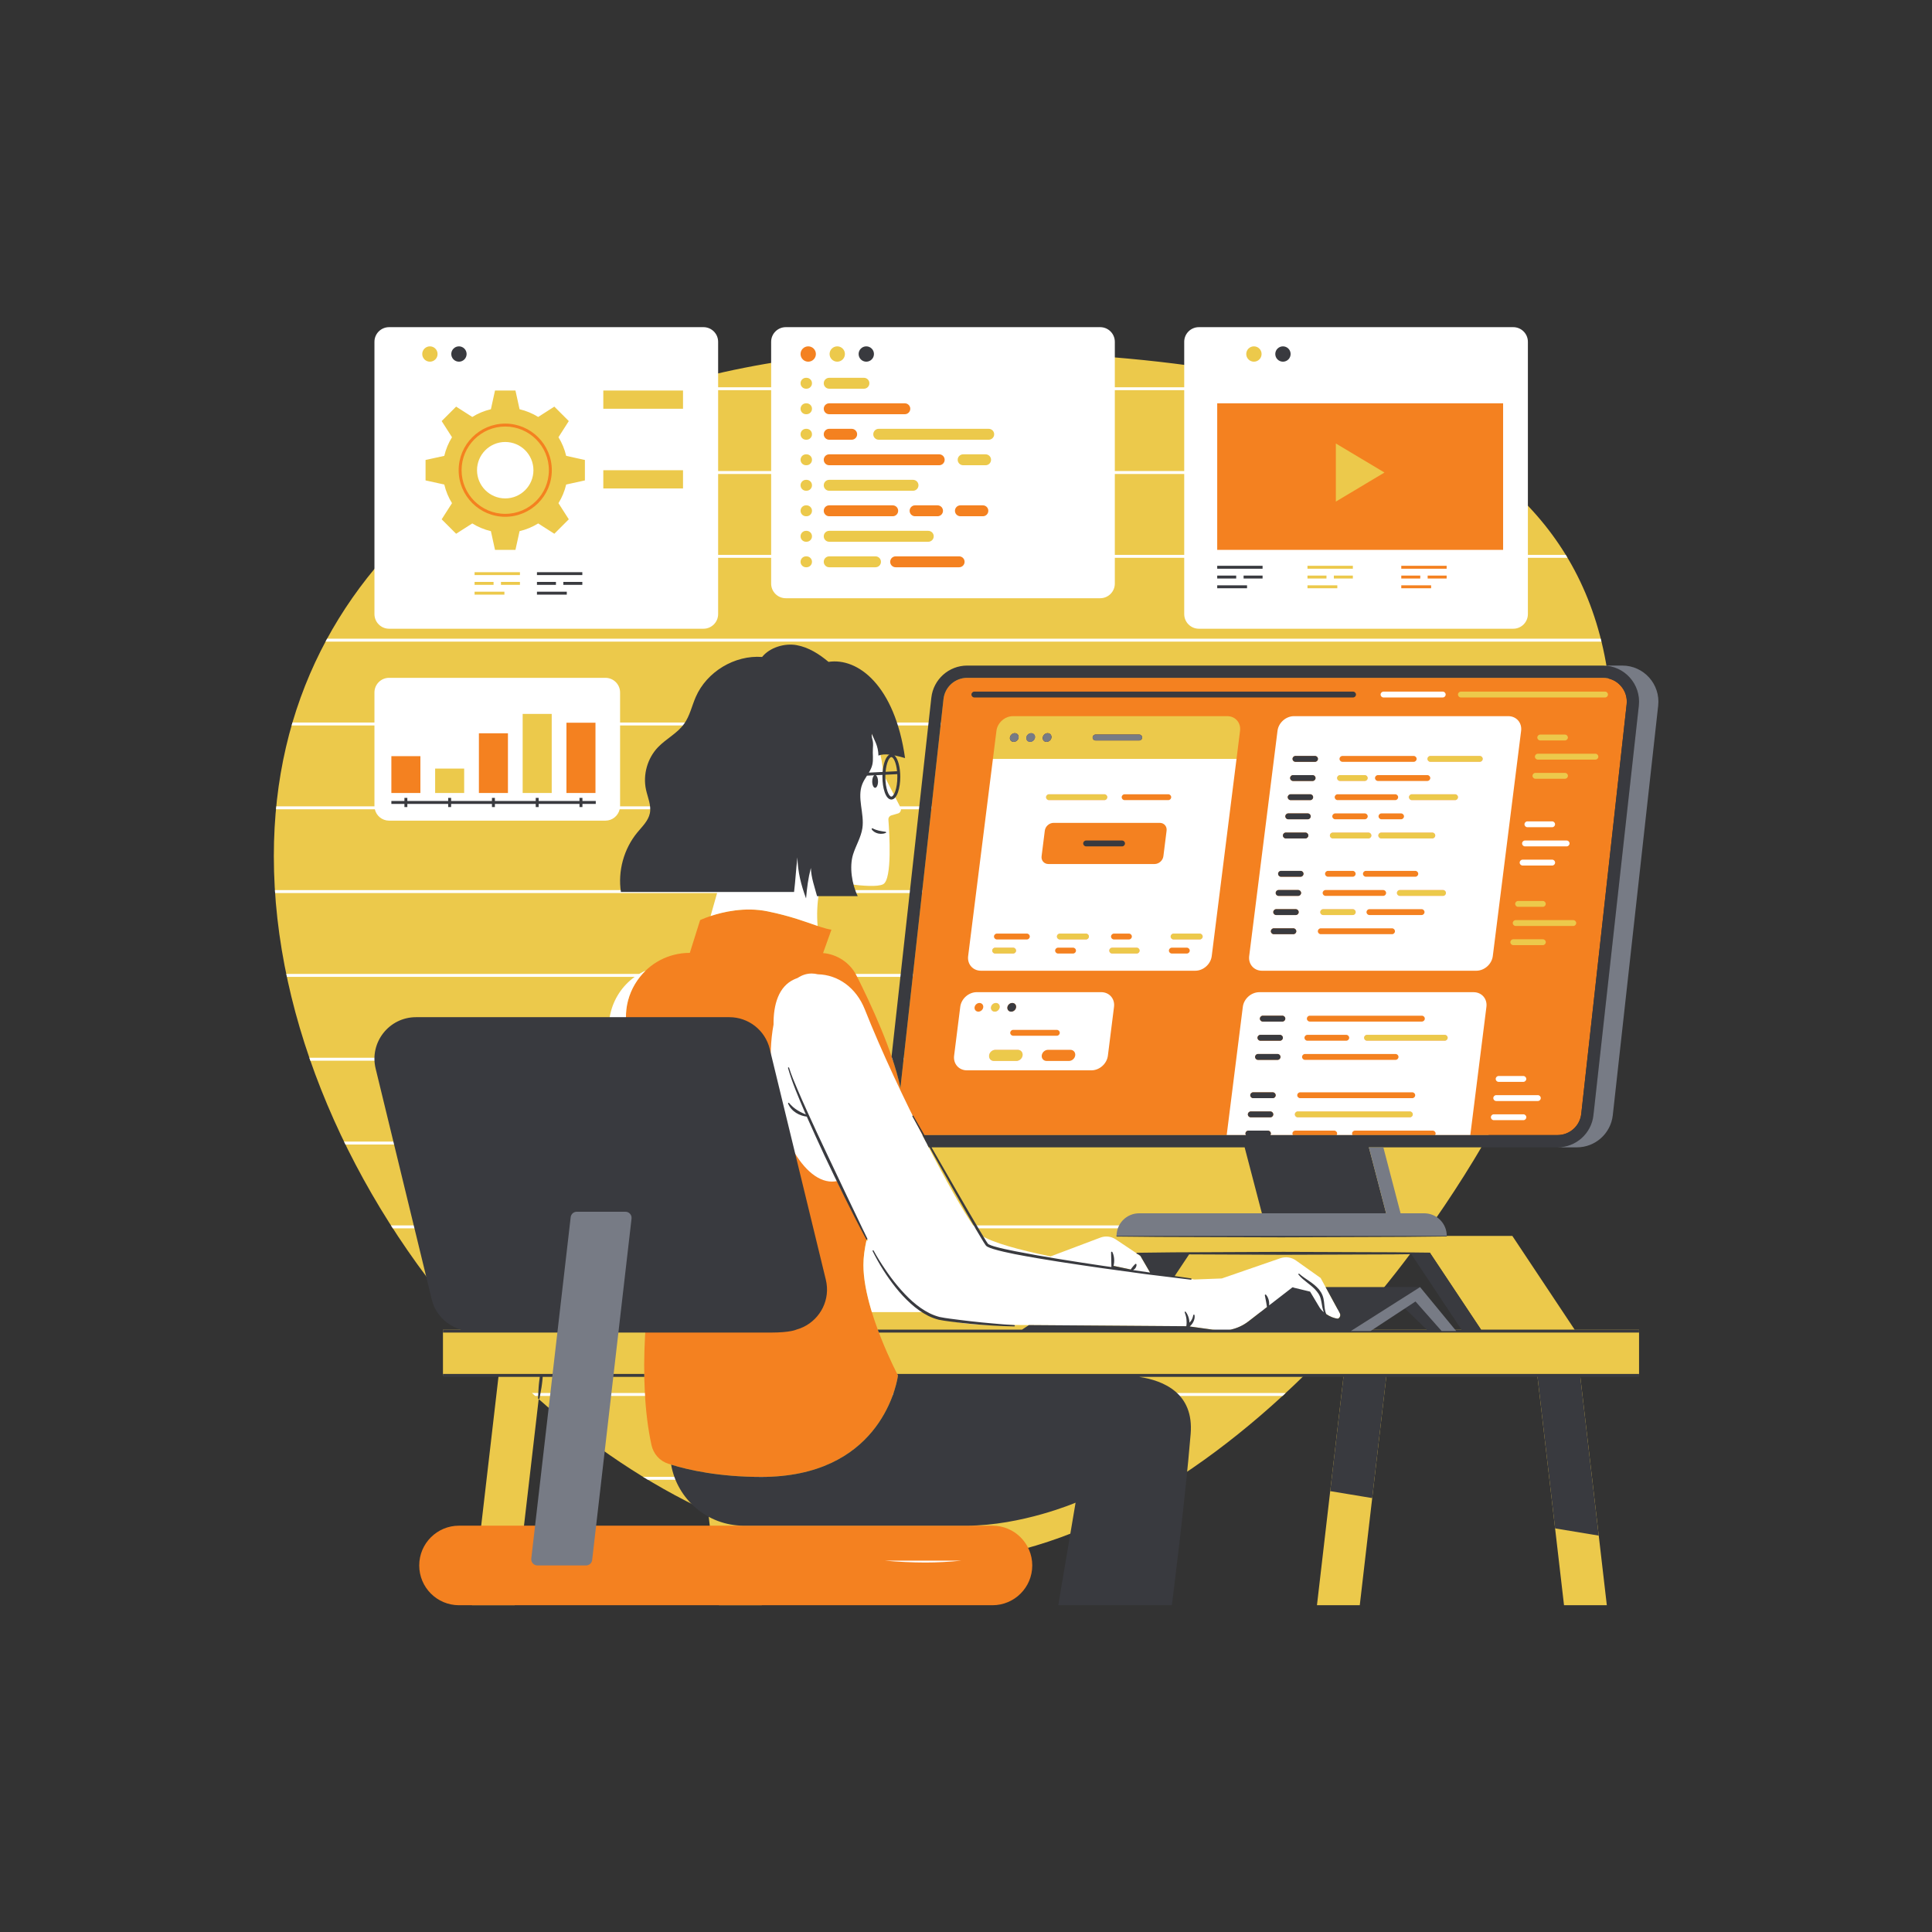 <?xml version="1.0" encoding="UTF-8"?>
<svg xmlns="http://www.w3.org/2000/svg" xmlns:xlink="http://www.w3.org/1999/xlink" width="810pt" height="810pt" viewBox="0 0 810 810" version="1.2">
<rect x="0" y="0" width="810" height="810" fill="#333333" stroke="none"/>
<defs>
<clipPath id="clip1">
  <path d="M 114.805 143.309 L 687.438 143.309 L 687.438 673 L 114.805 673 Z M 114.805 143.309 "/>
</clipPath>
<clipPath id="clip2">
  <path d="M 162.727 143.309 L 682.523 143.309 L 682.523 673 L 162.727 673 Z M 162.727 143.309 "/>
</clipPath>
<clipPath id="clip3">
  <path d="M 156.582 145 L 687.438 145 L 687.438 673 L 156.582 673 Z M 156.582 145 "/>
</clipPath>
<clipPath id="clip4">
  <path d="M 222 279 L 695.293 279 L 695.293 657 L 222 657 Z M 222 279 "/>
</clipPath>
</defs>
<g id="surface1">
<g clip-path="url(#clip1)" clip-rule="nonzero">
<path style=" stroke:none;fill-rule:nonzero;fill:rgb(92.549%,78.819%,29.41%);fill-opacity:1;" d="M 620.957 557.496 L 599.652 525.461 L 591.43 525.461 C 583.094 536.582 574.293 547.309 565.117 557.496 Z M 201.223 197.133 C 201.223 197.621 201.27 198.105 201.336 198.574 C 206.625 194.98 212.105 191.57 217.75 188.352 C 216.059 187.203 214.016 186.531 211.82 186.531 C 205.977 186.531 201.223 191.285 201.223 197.133 Z M 687.184 576.645 L 662.484 576.645 L 673.668 673 L 655.723 673 L 644.535 576.645 L 581.273 576.645 L 570.09 673 L 552.141 673 L 563.332 576.645 L 546.77 576.645 C 498.922 623.508 442.914 655.094 388.016 655.094 C 363.477 655.094 339.172 650.309 315.754 641.699 L 319.395 673 L 301.445 673 L 296.902 633.848 C 271.59 622.082 247.609 605.906 225.848 586.566 L 215.812 673 L 197.871 673 L 209.055 576.645 L 185.711 576.645 L 185.711 557.496 L 196.895 557.496 C 147.207 501.281 114.805 428.242 114.805 358.961 C 114.805 294.352 142.984 244.301 187.082 209.086 C 186.32 207.512 185.707 205.875 185.258 204.18 L 177.191 202.402 L 177.191 191.859 L 185.258 190.082 C 185.887 187.711 186.824 185.445 188.055 183.328 L 183.602 176.367 L 191.062 168.91 L 198.023 173.363 C 200.141 172.129 202.402 171.191 204.773 170.566 L 206.547 162.492 L 217.094 162.492 L 218.863 170.566 C 221.234 171.191 223.5 172.129 225.617 173.363 L 232.578 168.91 L 240.035 176.367 L 239.492 177.219 C 243.5 175.383 247.574 173.633 251.707 171.961 L 251.707 162.492 L 278.641 162.492 C 300.316 155.945 323.191 151.449 346.641 149.031 C 346.617 148.828 346.578 148.633 346.578 148.422 C 346.578 145.973 348.574 143.98 351.023 143.98 C 353.402 143.98 355.332 145.863 355.441 148.215 C 366.219 147.348 377.09 146.91 388.016 146.91 C 528.324 146.91 675.898 168.113 675.898 308.449 C 675.898 373.215 644.457 452.039 596.809 518.152 L 634.047 518.152 L 660.207 557.496 L 687.184 557.496 Z M 180.242 152.867 C 182.691 152.867 184.684 150.875 184.684 148.422 C 184.684 145.973 182.691 143.98 180.242 143.98 C 177.789 143.98 175.797 145.973 175.797 148.422 C 175.797 150.875 177.789 152.867 180.242 152.867 Z M 521.262 148.422 C 521.262 145.973 523.262 143.98 525.707 143.98 C 528.16 143.98 530.152 145.973 530.152 148.422 C 530.152 150.875 528.16 152.867 525.707 152.867 C 523.262 152.867 521.262 150.875 521.262 148.422 "/>
</g>
<g clip-path="url(#clip2)" clip-rule="nonzero">
<path style=" stroke:none;fill-rule:nonzero;fill:rgb(95.689%,50.589%,12.549%);fill-opacity:1;" d="M 513.535 151.637 C 515.312 151.637 516.75 150.199 516.75 148.422 C 516.75 146.648 515.312 145.211 513.535 145.211 C 511.758 145.211 510.32 146.648 510.32 148.422 C 510.32 150.199 511.758 151.637 513.535 151.637 Z M 586.262 247.867 L 601.227 247.867 L 601.227 244.18 L 586.262 244.18 Z M 580.453 198.109 L 560.059 185.926 L 560.059 210.301 Z M 631.418 231.766 L 509.094 231.766 L 509.094 167.859 L 631.418 167.859 Z M 607.742 240.078 L 597.32 240.078 L 597.32 243.766 L 607.742 243.766 Z M 586.262 240.078 L 586.262 243.766 L 596.684 243.766 L 596.684 240.078 Z M 607.742 235.984 L 586.262 235.984 L 586.262 239.672 L 607.742 239.672 Z M 263.781 248.074 L 251.277 248.074 L 251.277 249.301 L 263.781 249.301 Z M 270.293 245.203 L 270.293 243.973 L 262.336 243.973 L 262.336 245.203 Z M 259.234 243.973 L 251.277 243.973 L 251.277 245.203 L 259.234 245.203 Z M 270.293 239.879 L 251.277 239.879 L 251.277 241.105 L 270.293 241.105 Z M 185.32 248.074 L 172.816 248.074 L 172.816 249.301 L 185.32 249.301 Z M 191.836 245.203 L 191.836 243.973 L 183.875 243.973 L 183.875 245.203 Z M 180.777 243.973 L 172.816 243.973 L 172.816 245.203 L 180.777 245.203 Z M 191.836 239.879 L 172.816 239.879 L 172.816 241.105 L 191.836 241.105 Z M 274.809 209.91 L 252.938 209.91 L 252.938 217.566 L 274.809 217.566 Z M 274.809 176.508 L 252.938 176.508 L 252.938 184.16 L 274.809 184.16 Z M 168.07 151.637 C 169.84 151.637 171.281 150.199 171.281 148.422 C 171.281 146.648 169.84 145.211 168.07 145.211 C 166.293 145.211 164.855 146.648 164.855 148.422 C 164.855 150.199 166.293 151.637 168.07 151.637 Z M 193.52 197.133 C 193.52 207.223 201.73 215.434 211.82 215.434 C 221.914 215.434 230.121 207.223 230.121 197.133 C 230.121 187.039 221.914 178.824 211.82 178.824 C 201.73 178.824 193.52 187.039 193.52 197.133 Z M 192.293 197.133 C 192.293 186.359 201.051 177.598 211.82 177.598 C 222.59 177.598 231.352 186.359 231.352 197.133 C 231.352 207.898 222.59 216.66 211.82 216.66 C 201.051 216.66 192.293 207.898 192.293 197.133 Z M 425.461 307.391 C 424.461 307.391 423.543 308.207 423.418 309.211 C 423.289 310.215 424.004 311.027 425.008 311.027 C 426.008 311.027 426.926 310.215 427.051 309.211 C 427.176 308.207 426.465 307.391 425.461 307.391 Z M 477.625 307.977 L 459.328 307.977 C 458.648 307.977 458.098 308.531 458.098 309.207 C 458.098 309.887 458.648 310.434 459.328 310.434 L 477.625 310.434 C 478.301 310.434 478.855 309.887 478.855 309.207 C 478.855 308.531 478.301 307.977 477.625 307.977 Z M 338.848 152.867 C 341.297 152.867 343.293 150.875 343.293 148.422 C 343.293 145.973 341.297 143.98 338.848 143.98 C 336.402 143.98 334.41 145.973 334.41 148.422 C 334.41 150.875 336.402 152.867 338.848 152.867 Z M 371.988 235.539 C 371.988 237.477 373.566 239.055 375.508 239.055 L 402.121 239.055 C 404.059 239.055 405.637 237.477 405.637 235.539 C 405.637 233.598 404.059 232.023 402.121 232.023 L 375.508 232.023 C 373.566 232.023 371.988 233.598 371.988 235.539 Z M 347.652 217.668 L 374.27 217.668 C 376.207 217.668 377.789 216.094 377.789 214.148 C 377.789 212.211 376.207 210.637 374.27 210.637 L 347.652 210.637 C 345.715 210.637 344.133 212.211 344.133 214.148 C 344.133 216.094 345.715 217.668 347.652 217.668 Z M 347.652 196.281 L 393.766 196.281 C 395.707 196.281 397.281 194.703 397.281 192.762 C 397.281 190.824 395.707 189.246 393.766 189.246 L 347.652 189.246 C 345.715 189.246 344.133 190.824 344.133 192.762 C 344.133 194.703 345.715 196.281 347.652 196.281 Z M 402.656 217.668 L 412.07 217.668 C 414.008 217.668 415.582 216.094 415.582 214.148 C 415.582 212.211 414.008 210.637 412.07 210.637 L 402.656 210.637 C 400.719 210.637 399.137 212.211 399.137 214.148 C 399.137 216.094 400.719 217.668 402.656 217.668 Z M 393.062 217.668 C 395 217.668 396.578 216.094 396.578 214.148 C 396.578 212.211 395 210.637 393.062 210.637 L 383.652 210.637 C 381.715 210.637 380.133 212.211 380.133 214.148 C 380.133 216.094 381.715 217.668 383.652 217.668 Z M 347.652 185.59 L 357.066 185.59 C 359.004 185.59 360.582 184.012 360.582 182.07 C 360.582 180.133 359.004 178.551 357.066 178.551 L 347.652 178.551 C 345.715 178.551 344.133 180.133 344.133 182.07 C 344.133 184.012 345.715 185.59 347.652 185.59 Z M 347.652 174.895 L 379.348 174.895 C 381.285 174.895 382.867 173.32 382.867 171.379 C 382.867 169.441 381.285 167.859 379.348 167.859 L 347.652 167.859 C 345.715 167.859 344.133 169.441 344.133 171.379 C 344.133 173.32 345.715 174.895 347.652 174.895 Z M 416.102 639.645 L 192.441 639.645 C 183.23 639.645 175.762 647.109 175.762 656.32 C 175.762 665.535 183.23 673 192.441 673 L 416.102 673 C 425.312 673 432.777 665.535 432.777 656.32 C 432.777 647.109 425.312 639.645 416.102 639.645 Z M 674.141 291.188 C 674.141 290.512 673.59 289.961 672.914 289.961 L 612.496 289.961 C 611.812 289.961 611.266 290.512 611.266 291.188 C 611.266 291.871 611.812 292.418 612.496 292.418 L 672.914 292.418 C 673.59 292.418 674.141 291.871 674.141 291.188 Z M 645.754 310.434 L 656.113 310.434 C 656.789 310.434 657.344 309.887 657.344 309.207 C 657.344 308.531 656.789 307.977 656.113 307.977 L 645.754 307.977 C 645.078 307.977 644.527 308.531 644.527 309.207 C 644.527 309.887 645.078 310.434 645.754 310.434 Z M 670.113 317.238 C 670.113 316.562 669.562 316.008 668.887 316.008 L 644.746 316.008 C 644.07 316.008 643.516 316.562 643.516 317.238 C 643.516 317.914 644.07 318.469 644.746 318.469 L 668.887 318.469 C 669.562 318.469 670.113 317.914 670.113 317.238 Z M 643.738 326.5 L 656.133 326.5 C 656.812 326.5 657.359 325.945 657.359 325.27 C 657.359 324.59 656.812 324.039 656.133 324.039 L 643.738 324.039 C 643.062 324.039 642.508 324.59 642.508 325.27 C 642.508 325.945 643.062 326.5 643.738 326.5 Z M 636.477 377.734 C 635.793 377.734 635.246 378.281 635.246 378.961 C 635.246 379.641 635.793 380.191 636.477 380.191 L 646.828 380.191 C 647.508 380.191 648.059 379.641 648.059 378.961 C 648.059 378.281 647.508 377.734 646.828 377.734 Z M 660.832 386.988 C 660.832 386.312 660.281 385.762 659.602 385.762 L 635.465 385.762 C 634.785 385.762 634.234 386.312 634.234 386.988 C 634.234 387.672 634.785 388.219 635.465 388.219 L 659.602 388.219 C 660.281 388.219 660.832 387.672 660.832 386.988 Z M 648.078 395.02 C 648.078 394.34 647.531 393.793 646.848 393.793 L 634.453 393.793 C 633.777 393.793 633.227 394.34 633.227 395.02 C 633.227 395.699 633.777 396.25 634.453 396.25 L 646.848 396.25 C 647.531 396.25 648.078 395.699 648.078 395.02 Z M 621.629 318.164 C 621.629 317.488 621.082 316.938 620.398 316.938 L 599.695 316.938 C 599.016 316.938 598.469 317.488 598.469 318.164 C 598.469 318.848 599.016 319.395 599.695 319.395 L 620.398 319.395 C 621.082 319.395 621.629 318.848 621.629 318.164 Z M 611.262 334.227 C 611.262 333.547 610.715 333 610.031 333 L 591.941 333 C 591.262 333 590.711 333.547 590.711 334.227 C 590.711 334.906 591.262 335.457 591.941 335.457 L 610.031 335.457 C 610.715 335.457 611.262 334.906 611.262 334.227 Z M 606.938 435.094 C 606.938 434.418 606.387 433.863 605.707 433.863 L 573.133 433.863 C 572.457 433.863 571.906 434.418 571.906 435.094 C 571.906 435.77 572.457 436.324 573.133 436.324 L 605.707 436.324 C 606.387 436.324 606.938 435.77 606.938 435.094 Z M 514.523 300.254 L 424.68 300.254 C 421.285 300.254 418.191 303.004 417.762 306.398 L 416.285 318.164 L 518.418 318.164 L 519.895 306.398 C 520.324 303.004 517.918 300.254 514.523 300.254 Z M 504.227 392.645 C 504.227 391.965 503.676 391.414 503 391.414 L 492.035 391.414 C 491.359 391.414 490.805 391.965 490.805 392.645 C 490.805 393.32 491.359 393.875 492.035 393.875 L 503 393.875 C 503.676 393.875 504.227 393.32 504.227 392.645 Z M 477.785 398.547 C 477.785 397.863 477.23 397.316 476.555 397.316 L 466.289 397.316 C 465.609 397.316 465.059 397.863 465.059 398.547 C 465.059 399.223 465.609 399.773 466.289 399.773 L 476.555 399.773 C 477.23 399.773 477.785 399.223 477.785 398.547 Z M 456.535 392.645 C 456.535 391.965 455.98 391.414 455.305 391.414 L 444.34 391.414 C 443.66 391.414 443.113 391.965 443.113 392.645 C 443.113 393.32 443.66 393.875 444.34 393.875 L 455.305 393.875 C 455.98 393.875 456.535 393.32 456.535 392.645 Z M 426.676 440.141 L 417.316 440.141 C 416.023 440.141 414.848 441.188 414.688 442.477 C 414.527 443.766 415.441 444.812 416.73 444.812 L 426.09 444.812 C 427.379 444.812 428.559 443.766 428.723 442.477 C 428.879 441.188 427.969 440.141 426.676 440.141 Z M 417.066 424.137 C 418.07 424.137 418.98 423.32 419.113 422.32 C 419.238 421.316 418.527 420.5 417.523 420.5 C 416.52 420.5 415.602 421.316 415.477 422.32 C 415.348 423.32 416.062 424.137 417.066 424.137 Z M 415.992 398.547 C 415.992 399.223 416.539 399.773 417.219 399.773 L 424.762 399.773 C 425.438 399.773 425.992 399.223 425.992 398.547 C 425.992 397.863 425.438 397.316 424.762 397.316 L 417.219 397.316 C 416.539 397.316 415.992 397.863 415.992 398.547 Z M 464.238 334.227 C 464.238 333.547 463.691 333 463.008 333 L 439.801 333 C 439.125 333 438.57 333.547 438.57 334.227 C 438.57 334.906 439.125 335.457 439.801 335.457 L 463.008 335.457 C 463.691 335.457 464.238 334.906 464.238 334.227 Z M 542.867 467.211 C 542.867 467.895 543.414 468.441 544.098 468.441 L 591.086 468.441 C 591.766 468.441 592.316 467.895 592.316 467.211 C 592.316 466.535 591.766 465.98 591.086 465.98 L 544.098 465.98 C 543.414 465.98 542.867 466.535 542.867 467.211 Z M 553.523 382.406 C 553.523 383.082 554.078 383.633 554.754 383.633 L 567.148 383.633 C 567.824 383.633 568.375 383.082 568.375 382.406 C 568.375 381.723 567.824 381.176 567.148 381.176 L 554.754 381.176 C 554.078 381.176 553.523 381.723 553.523 382.406 Z M 557.562 350.289 C 557.562 350.965 558.113 351.516 558.789 351.516 L 573.723 351.516 C 574.406 351.516 574.953 350.965 574.953 350.289 C 574.953 349.605 574.406 349.059 573.723 349.059 L 558.789 349.059 C 558.113 349.059 557.562 349.605 557.562 350.289 Z M 560.586 326.195 C 560.586 326.875 561.137 327.426 561.816 327.426 L 572.168 327.426 C 572.852 327.426 573.398 326.875 573.398 326.195 C 573.398 325.52 572.852 324.969 572.168 324.969 L 561.816 324.969 C 561.137 324.969 560.586 325.52 560.586 326.195 Z M 601.734 350.289 C 601.734 349.605 601.18 349.059 600.504 349.059 L 579.094 349.059 C 578.418 349.059 577.867 349.605 577.867 350.289 C 577.867 350.965 578.418 351.516 579.094 351.516 L 600.504 351.516 C 601.18 351.516 601.734 350.965 601.734 350.289 Z M 604.988 375.602 C 605.668 375.602 606.215 375.055 606.215 374.371 C 606.215 373.695 605.668 373.145 604.988 373.145 L 586.895 373.145 C 586.219 373.145 585.668 373.695 585.668 374.371 C 585.668 375.055 586.219 375.602 586.895 375.602 Z M 681.98 295.289 L 662.949 466.992 C 662.387 472.059 658.109 475.887 653.008 475.887 L 386.48 475.887 C 383.594 475.887 380.949 474.707 379.031 472.559 C 378.648 472.133 378.32 471.676 378.023 471.207 C 375.254 490.875 361.992 513.07 361.992 530.375 C 361.992 549.383 376.477 576.645 376.477 576.645 C 376.477 576.645 371.336 619.207 319.148 619.207 C 300.285 619.207 286.969 615.898 280.121 613.66 C 276.562 612.5 273.941 609.508 273.141 605.855 C 267.074 578.312 271.188 539.211 275.465 525.461 C 278.359 516.164 274.953 468.559 263.793 434.625 C 258.098 417.312 270.988 399.496 289.211 399.496 L 293.527 385.762 C 293.527 385.762 307.25 379.125 321.75 382.074 C 336.254 385.027 343.18 389.012 348.582 389.77 L 345.078 399.574 C 351.059 400.098 356.406 403.656 359.145 409.086 C 365.043 420.812 374.426 440.949 377.504 456.082 L 395.57 293.086 C 396.133 288.012 400.406 284.184 405.512 284.184 L 672.039 284.184 C 674.918 284.184 677.57 285.371 679.488 287.516 C 681.414 289.664 682.297 292.422 681.98 295.289 Z M 432.34 307.391 C 431.344 307.391 430.426 308.207 430.297 309.211 C 430.172 310.215 430.883 311.027 431.887 311.027 C 432.887 311.027 433.805 310.215 433.93 309.211 C 434.059 308.207 433.348 307.391 432.34 307.391 Z M 439.223 307.391 C 438.223 307.391 437.305 308.207 437.18 309.211 C 437.055 310.215 437.766 311.027 438.77 311.027 C 439.77 311.027 440.688 310.215 440.812 309.211 C 440.938 308.207 440.227 307.391 439.223 307.391 Z M 250.887 301.781 L 236.254 301.781 L 236.254 333.691 L 250.887 333.691 Z M 199.555 333.691 L 214.184 333.691 L 214.184 306.199 L 199.555 306.199 Z M 177.484 333.691 L 162.852 333.691 L 162.852 315.789 L 177.484 315.789 L 177.484 333.691 "/>
</g>
<path style=" stroke:none;fill-rule:nonzero;fill:rgb(100%,100%,100%);fill-opacity:1;" d="M 211.82 208.961 C 218.352 208.961 223.645 203.664 223.645 197.133 C 223.645 190.598 218.352 185.301 211.82 185.301 C 205.289 185.301 199.996 190.598 199.996 197.133 C 199.996 203.664 205.289 208.961 211.82 208.961 Z M 177.027 148.422 C 177.027 150.199 178.469 151.637 180.242 151.637 C 182.02 151.637 183.453 150.199 183.453 148.422 C 183.453 146.648 182.02 145.211 180.242 145.211 C 178.469 145.211 177.027 146.648 177.027 148.422 Z M 185.172 176.539 L 189.504 183.309 C 188.023 185.688 186.926 188.316 186.266 191.121 L 178.418 192.844 L 178.418 201.414 L 186.266 203.141 C 186.926 205.945 188.023 208.574 189.504 210.953 L 185.172 217.723 L 191.23 223.781 L 198.004 219.453 C 200.379 220.93 203.004 222.027 205.809 222.688 L 207.535 230.535 L 216.105 230.535 L 217.832 222.688 C 220.633 222.027 223.262 220.93 225.637 219.453 L 232.41 223.781 L 238.469 217.723 L 234.141 210.953 C 235.613 208.574 236.715 205.945 237.375 203.141 L 245.223 201.414 L 245.223 192.844 L 237.375 191.121 C 236.715 188.316 235.613 185.688 234.141 183.309 L 238.469 176.539 L 232.41 170.477 L 225.637 174.809 C 223.262 173.332 220.633 172.23 217.832 171.574 L 216.105 163.723 L 207.535 163.723 L 205.809 171.574 C 203.004 172.23 200.379 173.332 198.004 174.809 L 191.23 170.477 Z M 252.938 204.785 L 286.359 204.785 L 286.359 197.133 L 252.938 197.133 Z M 252.938 171.379 L 286.359 171.379 L 286.359 163.723 L 252.938 163.723 Z M 217.988 239.879 L 198.969 239.879 L 198.969 241.105 L 217.988 241.105 Z M 217.988 243.973 L 210.027 243.973 L 210.027 245.203 L 217.988 245.203 Z M 206.926 245.203 L 206.926 243.973 L 198.969 243.973 L 198.969 245.203 Z M 211.477 248.074 L 198.969 248.074 L 198.969 249.301 L 211.477 249.301 Z M 301.078 232.637 L 323.305 232.637 L 323.305 198.727 L 301.078 198.727 Z M 301.078 197.496 L 323.305 197.496 L 323.305 163.586 L 301.078 163.586 Z M 335.637 235.539 C 335.637 236.805 336.66 237.828 337.922 237.828 L 338.137 237.828 C 339.406 237.828 340.43 236.805 340.43 235.539 C 340.43 234.273 339.406 233.254 338.137 233.254 L 337.922 233.254 C 336.66 233.254 335.637 234.273 335.637 235.539 Z M 335.637 224.848 C 335.637 226.109 336.66 227.137 337.922 227.137 L 338.137 227.137 C 339.406 227.137 340.43 226.109 340.43 224.848 C 340.43 223.582 339.406 222.555 338.137 222.555 L 337.922 222.555 C 336.66 222.555 335.637 223.582 335.637 224.848 Z M 335.637 214.156 C 335.637 215.418 336.66 216.441 337.922 216.441 L 338.137 216.441 C 339.406 216.441 340.43 215.418 340.43 214.156 C 340.43 212.887 339.406 211.863 338.137 211.863 L 337.922 211.863 C 336.66 211.863 335.637 212.887 335.637 214.156 Z M 335.637 203.457 C 335.637 204.723 336.66 205.75 337.922 205.75 L 338.137 205.75 C 339.406 205.75 340.43 204.723 340.43 203.457 C 340.43 202.195 339.406 201.168 338.137 201.168 L 337.922 201.168 C 336.66 201.168 335.637 202.195 335.637 203.457 Z M 335.637 192.762 C 335.637 194.031 336.66 195.051 337.922 195.051 L 338.137 195.051 C 339.406 195.051 340.43 194.031 340.43 192.762 C 340.43 191.5 339.406 190.477 338.137 190.477 L 337.922 190.477 C 336.66 190.477 335.637 191.5 335.637 192.762 Z M 335.637 182.07 C 335.637 183.332 336.66 184.359 337.922 184.359 L 338.137 184.359 C 339.406 184.359 340.43 183.332 340.43 182.07 C 340.43 180.809 339.406 179.781 338.137 179.781 L 337.922 179.781 C 336.66 179.781 335.637 180.809 335.637 182.07 Z M 335.637 171.379 C 335.637 172.641 336.66 173.664 337.922 173.664 L 338.137 173.664 C 339.406 173.664 340.43 172.641 340.43 171.379 C 340.43 170.113 339.406 169.09 338.137 169.09 L 337.922 169.09 C 336.66 169.09 335.637 170.113 335.637 171.379 Z M 335.637 160.684 C 335.637 161.945 336.66 162.973 337.922 162.973 L 338.137 162.973 C 339.406 162.973 340.43 161.945 340.43 160.684 C 340.43 159.422 339.406 158.395 338.137 158.395 L 337.922 158.395 C 336.66 158.395 335.637 159.422 335.637 160.684 Z M 335.637 148.422 C 335.637 150.199 337.074 151.637 338.848 151.637 C 340.625 151.637 342.066 150.199 342.066 148.422 C 342.066 146.648 340.625 145.211 338.848 145.211 C 337.074 145.211 335.637 146.648 335.637 148.422 Z M 345.363 235.539 C 345.363 236.805 346.391 237.828 347.652 237.828 L 367.059 237.828 C 368.32 237.828 369.348 236.805 369.348 235.539 C 369.348 234.273 368.32 233.254 367.059 233.254 L 347.652 233.254 C 346.391 233.254 345.363 234.273 345.363 235.539 Z M 345.363 224.848 C 345.363 226.109 346.391 227.137 347.652 227.137 L 389.18 227.137 C 390.441 227.137 391.469 226.109 391.469 224.848 C 391.469 223.582 390.441 222.555 389.18 222.555 L 347.652 222.555 C 346.391 222.555 345.363 223.582 345.363 224.848 Z M 345.363 214.156 C 345.363 215.418 346.391 216.441 347.652 216.441 L 374.27 216.441 C 375.531 216.441 376.559 215.418 376.559 214.156 C 376.559 212.887 375.531 211.863 374.27 211.863 L 347.652 211.863 C 346.391 211.863 345.363 212.887 345.363 214.156 Z M 345.363 203.457 C 345.363 204.723 346.391 205.75 347.652 205.75 L 382.789 205.75 C 384.051 205.75 385.074 204.723 385.074 203.457 C 385.074 202.195 384.051 201.168 382.789 201.168 L 347.652 201.168 C 346.391 201.168 345.363 202.195 345.363 203.457 Z M 345.363 192.762 C 345.363 194.031 346.391 195.051 347.652 195.051 L 393.766 195.051 C 395.031 195.051 396.051 194.031 396.051 192.762 C 396.051 191.5 395.031 190.477 393.766 190.477 L 347.652 190.477 C 346.391 190.477 345.363 191.5 345.363 192.762 Z M 345.363 182.07 C 345.363 183.332 346.391 184.359 347.652 184.359 L 357.066 184.359 C 358.328 184.359 359.355 183.332 359.355 182.07 C 359.355 180.809 358.328 179.781 357.066 179.781 L 347.652 179.781 C 346.391 179.781 345.363 180.809 345.363 182.07 Z M 345.363 171.379 C 345.363 172.641 346.391 173.664 347.652 173.664 L 379.348 173.664 C 380.609 173.664 381.637 172.641 381.637 171.379 C 381.637 170.113 380.609 169.09 379.348 169.09 L 347.652 169.09 C 346.391 169.09 345.363 170.113 345.363 171.379 Z M 345.363 160.684 C 345.363 161.945 346.391 162.973 347.652 162.973 L 362.207 162.973 C 363.469 162.973 364.492 161.945 364.492 160.684 C 364.492 159.422 363.469 158.395 362.207 158.395 L 347.652 158.395 C 346.391 158.395 345.363 159.422 345.363 160.684 Z M 347.805 148.422 C 347.805 150.199 349.246 151.637 351.023 151.637 C 352.797 151.637 354.238 150.199 354.238 148.422 C 354.238 146.648 352.797 145.211 351.023 145.211 C 349.246 145.211 347.805 146.648 347.805 148.422 Z M 414.523 179.781 L 368.406 179.781 C 367.145 179.781 366.125 180.809 366.125 182.07 C 366.125 183.332 367.145 184.359 368.406 184.359 L 414.523 184.359 C 415.785 184.359 416.812 183.332 416.812 182.07 C 416.812 180.809 415.785 179.781 414.523 179.781 Z M 415.504 192.762 C 415.504 191.5 414.48 190.477 413.219 190.477 L 403.805 190.477 C 402.543 190.477 401.516 191.5 401.516 192.762 C 401.516 194.031 402.543 195.051 403.805 195.051 L 413.219 195.051 C 414.48 195.051 415.504 194.031 415.504 192.762 Z M 414.355 214.156 C 414.355 212.887 413.332 211.863 412.07 211.863 L 402.656 211.863 C 401.395 211.863 400.367 212.887 400.367 214.156 C 400.367 215.418 401.395 216.441 402.656 216.441 L 412.07 216.441 C 413.332 216.441 414.355 215.418 414.355 214.156 Z M 395.352 214.156 C 395.352 212.887 394.328 211.863 393.062 211.863 L 383.648 211.863 C 382.387 211.863 381.363 212.887 381.363 214.156 C 381.363 215.418 382.387 216.441 383.648 216.441 L 393.062 216.441 C 394.328 216.441 395.352 215.418 395.352 214.156 Z M 404.41 235.539 C 404.41 234.273 403.387 233.254 402.121 233.254 L 375.508 233.254 C 374.238 233.254 373.219 234.273 373.219 235.539 C 373.219 236.805 374.238 237.828 375.508 237.828 L 402.121 237.828 C 403.387 237.828 404.41 236.805 404.41 235.539 Z M 467.395 232.637 L 496.488 232.637 L 496.488 198.727 L 467.395 198.727 Z M 467.395 197.496 L 496.488 197.496 L 496.488 163.586 L 467.395 163.586 Z M 510.32 230.535 L 630.188 230.535 L 630.188 169.09 L 510.32 169.09 Z M 522.492 148.422 C 522.492 150.199 523.934 151.637 525.707 151.637 C 527.484 151.637 528.926 150.199 528.926 148.422 C 528.926 146.648 527.484 145.211 525.707 145.211 C 523.934 145.211 522.492 146.648 522.492 148.422 Z M 606.512 237.215 L 587.492 237.215 L 587.492 238.441 L 606.512 238.441 Z M 606.512 241.309 L 598.551 241.309 L 598.551 242.539 L 606.512 242.539 Z M 595.453 242.539 L 595.453 241.309 L 587.492 241.309 L 587.492 242.539 Z M 600 245.406 L 587.492 245.406 L 587.492 246.637 L 600 246.637 Z M 567.191 237.215 L 548.168 237.215 L 548.168 238.441 L 567.191 238.441 Z M 567.191 241.309 L 559.227 241.309 L 559.227 242.539 L 567.191 242.539 Z M 556.133 242.539 L 556.133 241.309 L 548.168 241.309 L 548.168 242.539 Z M 560.676 245.406 L 548.168 245.406 L 548.168 246.637 L 560.676 246.637 Z M 156.988 257.453 L 156.988 143.309 C 156.988 139.914 159.738 137.164 163.129 137.164 L 294.934 137.164 C 298.328 137.164 301.078 139.914 301.078 143.309 L 301.078 162.359 L 323.305 162.359 L 323.305 143.309 C 323.305 139.914 326.055 137.164 329.449 137.164 L 461.254 137.164 C 464.645 137.164 467.395 139.914 467.395 143.309 L 467.395 162.359 L 496.488 162.359 L 496.488 143.309 C 496.488 139.914 499.238 137.164 502.633 137.164 L 634.43 137.164 C 637.828 137.164 640.574 139.914 640.574 143.309 L 640.574 232.637 L 656.453 232.637 C 656.703 233.043 656.934 233.457 657.176 233.867 L 640.574 233.867 L 640.574 257.453 C 640.574 260.848 637.828 263.598 634.43 263.598 L 502.633 263.598 C 499.238 263.598 496.488 260.848 496.488 257.453 L 496.488 233.867 L 467.395 233.867 L 467.395 244.668 C 467.395 248.062 464.645 250.812 461.254 250.812 L 329.449 250.812 C 326.055 250.812 323.305 248.062 323.305 244.668 L 323.305 233.867 L 301.078 233.867 L 301.078 257.453 C 301.078 260.848 298.328 263.598 294.934 263.598 L 163.129 263.598 C 159.738 263.598 156.988 260.848 156.988 257.453 Z M 580.051 289.961 C 579.375 289.961 578.82 290.512 578.82 291.188 C 578.82 291.871 579.375 292.418 580.051 292.418 L 604.871 292.418 C 605.555 292.418 606.102 291.871 606.102 291.188 C 606.102 290.512 605.555 289.961 604.871 289.961 Z M 606.938 435.094 C 606.938 434.418 606.387 433.863 605.707 433.863 L 573.133 433.863 C 572.457 433.863 571.906 434.418 571.906 435.094 C 571.906 435.77 572.457 436.324 573.133 436.324 L 605.707 436.324 C 606.387 436.324 606.938 435.77 606.938 435.094 Z M 593.324 459.184 C 593.324 458.504 592.773 457.957 592.094 457.957 L 545.105 457.957 C 544.43 457.957 543.875 458.504 543.875 459.184 C 543.875 459.859 544.43 460.414 545.105 460.414 L 592.094 460.414 C 592.773 460.414 593.324 459.859 593.324 459.184 Z M 592.316 467.211 C 592.316 466.535 591.766 465.98 591.086 465.98 L 544.098 465.98 C 543.414 465.98 542.867 466.535 542.867 467.211 C 542.867 467.895 543.414 468.441 544.098 468.441 L 591.086 468.441 C 591.766 468.441 592.316 467.895 592.316 467.211 Z M 545.895 443.121 C 545.895 443.801 546.445 444.352 547.121 444.352 L 585.094 444.352 C 585.773 444.352 586.324 443.801 586.324 443.121 C 586.324 442.445 585.773 441.891 585.094 441.891 L 547.121 441.891 C 546.445 441.891 545.895 442.445 545.895 443.121 Z M 546.906 435.094 C 546.906 435.77 547.453 436.324 548.133 436.324 L 564.422 436.324 C 565.098 436.324 565.648 435.77 565.648 435.094 C 565.648 434.418 565.098 433.863 564.422 433.863 L 548.133 433.863 C 547.453 433.863 546.906 434.418 546.906 435.094 Z M 547.914 427.066 C 547.914 427.742 548.461 428.297 549.141 428.297 L 596.129 428.297 C 596.812 428.297 597.359 427.742 597.359 427.066 C 597.359 426.387 596.812 425.836 596.129 425.836 L 549.141 425.836 C 548.461 425.836 547.914 426.387 547.914 427.066 Z M 538.871 427.066 C 538.871 426.387 538.316 425.836 537.641 425.836 L 529.449 425.836 C 528.77 425.836 528.219 426.387 528.219 427.066 C 528.219 427.742 528.77 428.297 529.449 428.297 L 537.641 428.297 C 538.316 428.297 538.871 427.742 538.871 427.066 Z M 537.855 435.094 C 537.855 434.418 537.309 433.863 536.629 433.863 L 528.438 433.863 C 527.758 433.863 527.211 434.418 527.211 435.094 C 527.211 435.77 527.758 436.324 528.438 436.324 L 536.629 436.324 C 537.309 436.324 537.855 435.77 537.855 435.094 Z M 536.848 443.121 C 536.848 442.445 536.301 441.891 535.621 441.891 L 527.426 441.891 C 526.75 441.891 526.199 442.445 526.199 443.121 C 526.199 443.801 526.75 444.352 527.426 444.352 L 535.621 444.352 C 536.301 444.352 536.848 443.801 536.848 443.121 Z M 534.832 459.184 C 534.832 458.504 534.281 457.957 533.605 457.957 L 525.41 457.957 C 524.734 457.957 524.18 458.504 524.18 459.184 C 524.18 459.859 524.734 460.414 525.41 460.414 L 533.605 460.414 C 534.281 460.414 534.832 459.859 534.832 459.184 Z M 533.824 467.211 C 533.824 466.535 533.273 465.98 532.598 465.98 L 524.402 465.98 C 523.723 465.98 523.172 466.535 523.172 467.211 C 523.172 467.895 523.723 468.441 524.402 468.441 L 532.598 468.441 C 533.273 468.441 533.824 467.895 533.824 467.211 Z M 623.188 422.125 L 616.43 475.887 L 601.68 475.887 C 601.805 475.699 601.891 475.484 601.891 475.242 C 601.891 474.562 601.344 474.016 600.66 474.016 L 568.09 474.016 C 567.41 474.016 566.859 474.562 566.859 475.242 C 566.859 475.484 566.945 475.699 567.07 475.887 L 560.395 475.887 C 560.516 475.699 560.605 475.484 560.605 475.242 C 560.605 474.562 560.055 474.016 559.375 474.016 L 543.086 474.016 C 542.406 474.016 541.855 474.562 541.855 475.242 C 541.855 475.484 541.945 475.699 542.066 475.887 L 532.602 475.887 C 532.727 475.699 532.812 475.484 532.812 475.242 C 532.812 474.562 532.266 474.016 531.582 474.016 L 523.395 474.016 C 522.711 474.016 522.164 474.562 522.164 475.242 C 522.164 475.484 522.254 475.699 522.375 475.887 L 514.297 475.887 L 521.059 422.125 C 521.484 418.734 524.578 415.98 527.973 415.98 L 617.816 415.98 C 621.207 415.98 623.617 418.734 623.188 422.125 Z M 448.746 440.141 L 439.387 440.141 C 438.098 440.141 436.922 441.188 436.762 442.477 C 436.598 443.766 437.512 444.812 438.801 444.812 L 448.16 444.812 C 449.453 444.812 450.629 443.766 450.793 442.477 C 450.949 441.188 450.039 440.141 448.746 440.141 Z M 426.676 440.141 L 417.316 440.141 C 416.023 440.141 414.848 441.188 414.688 442.477 C 414.527 443.766 415.441 444.812 416.73 444.812 L 426.09 444.812 C 427.379 444.812 428.559 443.766 428.723 442.477 C 428.879 441.188 427.969 440.141 426.676 440.141 Z M 410.641 420.5 C 409.637 420.5 408.719 421.316 408.594 422.32 C 408.469 423.32 409.18 424.137 410.184 424.137 C 411.188 424.137 412.105 423.32 412.227 422.32 C 412.359 421.316 411.645 420.5 410.641 420.5 Z M 417.066 424.137 C 418.07 424.137 418.98 423.32 419.113 422.32 C 419.238 421.316 418.527 420.5 417.523 420.5 C 416.52 420.5 415.602 421.316 415.477 422.32 C 415.348 423.32 416.062 424.137 417.066 424.137 Z M 423.945 424.137 C 424.949 424.137 425.867 423.32 425.992 422.32 C 426.121 421.316 425.41 420.5 424.402 420.5 C 423.398 420.5 422.484 421.316 422.355 422.32 C 422.23 423.32 422.941 424.137 423.945 424.137 Z M 443.082 431.781 L 424.77 431.781 C 424.094 431.781 423.543 432.332 423.543 433.012 C 423.543 433.691 424.094 434.238 424.77 434.238 L 443.082 434.238 C 443.766 434.238 444.312 433.691 444.312 433.012 C 444.312 432.332 443.766 431.781 443.082 431.781 Z M 461.684 415.969 C 465.078 415.969 467.488 418.723 467.059 422.113 L 464.484 442.598 C 464.059 445.992 460.961 448.742 457.57 448.742 L 405.387 448.742 C 401.996 448.742 399.59 445.992 400.016 442.598 L 402.59 422.113 C 403.016 418.723 406.113 415.969 409.508 415.969 Z M 433.93 309.211 C 434.059 308.207 433.348 307.391 432.34 307.391 C 431.344 307.391 430.426 308.207 430.297 309.211 C 430.172 310.215 430.883 311.027 431.887 311.027 C 432.887 311.027 433.805 310.215 433.93 309.211 Z M 498.805 398.547 C 498.805 397.863 498.25 397.316 497.574 397.316 L 491.297 397.316 C 490.613 397.316 490.066 397.863 490.066 398.547 C 490.066 399.223 490.613 399.773 491.297 399.773 L 497.574 399.773 C 498.25 399.773 498.805 399.223 498.805 398.547 Z M 489.797 335.457 C 490.477 335.457 491.027 334.906 491.027 334.227 C 491.027 333.547 490.477 333 489.797 333 L 471.504 333 C 470.828 333 470.277 333.547 470.277 334.227 C 470.277 334.906 470.828 335.457 471.504 335.457 Z M 486.238 344.988 L 441.727 344.988 C 439.914 344.988 438.266 346.457 438.039 348.266 L 436.691 358.973 C 436.465 360.777 437.746 362.246 439.555 362.246 L 484.066 362.246 C 485.875 362.246 487.527 360.777 487.754 358.973 L 489.098 348.266 C 489.328 346.457 488.043 344.988 486.238 344.988 Z M 467.031 393.875 L 473.309 393.875 C 473.988 393.875 474.539 393.32 474.539 392.645 C 474.539 391.965 473.988 391.414 473.309 391.414 L 467.031 391.414 C 466.352 391.414 465.801 391.965 465.801 392.645 C 465.801 393.32 466.352 393.875 467.031 393.875 Z M 477.785 398.547 C 477.785 397.863 477.23 397.316 476.555 397.316 L 466.289 397.316 C 465.609 397.316 465.059 397.863 465.059 398.547 C 465.059 399.223 465.609 399.773 466.289 399.773 L 476.555 399.773 C 477.23 399.773 477.785 399.223 477.785 398.547 Z M 456.535 392.645 C 456.535 391.965 455.98 391.414 455.305 391.414 L 444.34 391.414 C 443.66 391.414 443.113 391.965 443.113 392.645 C 443.113 393.32 443.66 393.875 444.34 393.875 L 455.305 393.875 C 455.98 393.875 456.535 393.32 456.535 392.645 Z M 451.109 398.547 C 451.109 397.863 450.559 397.316 449.879 397.316 L 443.598 397.316 C 442.922 397.316 442.367 397.863 442.367 398.547 C 442.367 399.223 442.922 399.773 443.598 399.773 L 449.879 399.773 C 450.559 399.773 451.109 399.223 451.109 398.547 Z M 431.746 392.645 C 431.746 391.965 431.199 391.414 430.516 391.414 L 417.961 391.414 C 417.281 391.414 416.73 391.965 416.73 392.645 C 416.73 393.32 417.281 393.875 417.961 393.875 L 430.516 393.875 C 431.199 393.875 431.746 393.32 431.746 392.645 Z M 425.992 398.547 C 425.992 397.863 425.438 397.316 424.762 397.316 L 417.219 397.316 C 416.539 397.316 415.992 397.863 415.992 398.547 C 415.992 399.223 416.539 399.773 417.219 399.773 L 424.762 399.773 C 425.438 399.773 425.992 399.223 425.992 398.547 Z M 438.57 334.227 C 438.57 334.906 439.125 335.457 439.801 335.457 L 463.008 335.457 C 463.691 335.457 464.238 334.906 464.238 334.227 C 464.238 333.547 463.691 333 463.008 333 L 439.801 333 C 439.125 333 438.57 333.547 438.57 334.227 Z M 490.805 392.645 C 490.805 393.32 491.359 393.875 492.035 393.875 L 503 393.875 C 503.676 393.875 504.227 393.32 504.227 392.645 C 504.227 391.965 503.676 391.414 503 391.414 L 492.035 391.414 C 491.359 391.414 490.805 391.965 490.805 392.645 Z M 501.113 406.984 L 411.27 406.984 C 407.875 406.984 405.469 404.234 405.898 400.84 L 416.285 318.164 L 518.418 318.164 L 519.895 306.398 L 508.023 400.84 C 507.602 404.234 504.508 406.984 501.113 406.984 Z M 638.688 467.18 L 626.289 467.18 C 625.613 467.18 625.062 467.73 625.062 468.406 C 625.062 469.082 625.613 469.637 626.289 469.637 L 638.688 469.637 C 639.367 469.637 639.918 469.082 639.918 468.406 C 639.918 467.73 639.367 467.18 638.688 467.18 Z M 644.746 459.145 L 627.301 459.145 C 626.621 459.145 626.074 459.699 626.074 460.375 C 626.074 461.059 626.621 461.605 627.301 461.605 L 644.746 461.605 C 645.43 461.605 645.977 461.059 645.977 460.375 C 645.977 459.699 645.43 459.145 644.746 459.145 Z M 628.312 453.578 L 638.664 453.578 C 639.34 453.578 639.895 453.023 639.895 452.348 C 639.895 451.672 639.34 451.117 638.664 451.117 L 628.312 451.117 C 627.629 451.117 627.082 451.672 627.082 452.348 C 627.082 453.023 627.629 453.578 628.312 453.578 Z M 650.758 360.418 L 638.363 360.418 C 637.68 360.418 637.133 360.969 637.133 361.645 C 637.133 362.328 637.68 362.875 638.363 362.875 L 650.758 362.875 C 651.434 362.875 651.984 362.328 651.984 361.645 C 651.984 360.969 651.434 360.418 650.758 360.418 Z M 656.812 352.391 L 639.371 352.391 C 638.688 352.391 638.141 352.938 638.141 353.617 C 638.141 354.297 638.688 354.848 639.371 354.848 L 656.812 354.848 C 657.496 354.848 658.043 354.297 658.043 353.617 C 658.043 352.938 657.496 352.391 656.812 352.391 Z M 640.379 344.359 C 639.703 344.359 639.148 344.91 639.148 345.586 C 639.148 346.27 639.703 346.816 640.379 346.816 L 650.73 346.816 C 651.414 346.816 651.961 346.27 651.961 345.586 C 651.961 344.91 651.414 344.359 650.73 344.359 Z M 621.629 318.164 C 621.629 317.488 621.082 316.938 620.398 316.938 L 599.695 316.938 C 599.016 316.938 598.469 317.488 598.469 318.164 C 598.469 318.848 599.016 319.395 599.695 319.395 L 620.398 319.395 C 621.082 319.395 621.629 318.848 621.629 318.164 Z M 611.262 334.227 C 611.262 333.547 610.715 333 610.031 333 L 591.941 333 C 591.262 333 590.711 333.547 590.711 334.227 C 590.711 334.906 591.262 335.457 591.941 335.457 L 610.031 335.457 C 610.715 335.457 611.262 334.906 611.262 334.227 Z M 606.215 374.371 C 606.215 373.695 605.668 373.145 604.988 373.145 L 586.895 373.145 C 586.219 373.145 585.668 373.695 585.668 374.371 C 585.668 375.055 586.219 375.602 586.895 375.602 L 604.988 375.602 C 605.668 375.602 606.215 375.055 606.215 374.371 Z M 597.234 382.406 C 597.234 381.723 596.688 381.176 596.008 381.176 L 574.145 381.176 C 573.465 381.176 572.918 381.723 572.918 382.406 C 572.918 383.082 573.465 383.633 574.145 383.633 L 596.008 383.633 C 596.688 383.633 597.234 383.082 597.234 382.406 Z M 584.844 390.434 C 584.844 389.754 584.293 389.203 583.617 389.203 L 553.746 389.203 C 553.062 389.203 552.516 389.754 552.516 390.434 C 552.516 391.113 553.062 391.66 553.746 391.66 L 583.617 391.66 C 584.293 391.66 584.844 391.113 584.844 390.434 Z M 552.551 318.164 C 552.551 317.488 552.004 316.938 551.32 316.938 L 543.133 316.938 C 542.457 316.938 541.902 317.488 541.902 318.164 C 541.902 318.848 542.457 319.395 543.133 319.395 L 551.32 319.395 C 552.004 319.395 552.551 318.848 552.551 318.164 Z M 551.543 326.195 C 551.543 325.52 550.996 324.969 550.312 324.969 L 542.125 324.969 C 541.441 324.969 540.895 325.52 540.895 326.195 C 540.895 326.875 541.441 327.426 542.125 327.426 L 550.312 327.426 C 550.996 327.426 551.543 326.875 551.543 326.195 Z M 550.535 334.227 C 550.535 333.547 549.988 333 549.305 333 L 541.117 333 C 540.434 333 539.887 333.547 539.887 334.227 C 539.887 334.906 540.434 335.457 541.117 335.457 L 549.305 335.457 C 549.988 335.457 550.535 334.906 550.535 334.227 Z M 549.527 342.254 C 549.527 341.578 548.973 341.027 548.297 341.027 L 540.105 341.027 C 539.426 341.027 538.875 341.578 538.875 342.254 C 538.875 342.934 539.426 343.484 540.105 343.484 L 548.297 343.484 C 548.973 343.484 549.527 342.934 549.527 342.254 Z M 548.52 350.289 C 548.52 349.605 547.965 349.059 547.289 349.059 L 539.094 349.059 C 538.418 349.059 537.867 349.605 537.867 350.289 C 537.867 350.965 538.418 351.516 539.094 351.516 L 547.289 351.516 C 547.965 351.516 548.52 350.965 548.52 350.289 Z M 546.496 366.348 C 546.496 365.664 545.949 365.117 545.27 365.117 L 537.078 365.117 C 536.398 365.117 535.852 365.664 535.852 366.348 C 535.852 367.023 536.398 367.574 537.078 367.574 L 545.27 367.574 C 545.949 367.574 546.496 367.023 546.496 366.348 Z M 545.488 374.371 C 545.488 373.695 544.938 373.145 544.262 373.145 L 536.066 373.145 C 535.391 373.145 534.84 373.695 534.84 374.371 C 534.84 375.055 535.391 375.602 536.066 375.602 L 544.262 375.602 C 544.938 375.602 545.488 375.055 545.488 374.371 Z M 544.48 382.406 C 544.48 381.723 543.93 381.176 543.254 381.176 L 535.059 381.176 C 534.383 381.176 533.828 381.723 533.828 382.406 C 533.828 383.082 534.383 383.633 535.059 383.633 L 543.254 383.633 C 543.93 383.633 544.48 383.082 544.48 382.406 Z M 543.473 390.434 C 543.473 389.754 542.922 389.203 542.246 389.203 L 534.051 389.203 C 533.375 389.203 532.82 389.754 532.82 390.434 C 532.82 391.113 533.375 391.66 534.051 391.66 L 542.246 391.66 C 542.922 391.66 543.473 391.113 543.473 390.434 Z M 553.523 382.406 C 553.523 383.082 554.078 383.633 554.754 383.633 L 567.148 383.633 C 567.824 383.633 568.375 383.082 568.375 382.406 C 568.375 381.723 567.824 381.176 567.148 381.176 L 554.754 381.176 C 554.078 381.176 553.523 381.723 553.523 382.406 Z M 554.531 374.371 C 554.531 375.055 555.086 375.602 555.762 375.602 L 579.902 375.602 C 580.578 375.602 581.129 375.055 581.129 374.371 C 581.129 373.695 580.578 373.145 579.902 373.145 L 555.762 373.145 C 555.086 373.145 554.531 373.695 554.531 374.371 Z M 555.539 366.348 C 555.539 367.023 556.094 367.574 556.77 367.574 L 567.125 367.574 C 567.805 367.574 568.352 367.023 568.352 366.348 C 568.352 365.664 567.805 365.117 567.125 365.117 L 556.77 365.117 C 556.094 365.117 555.539 365.664 555.539 366.348 Z M 557.562 350.289 C 557.562 350.965 558.113 351.516 558.789 351.516 L 573.723 351.516 C 574.406 351.516 574.953 350.965 574.953 350.289 C 574.953 349.605 574.406 349.059 573.723 349.059 L 558.789 349.059 C 558.113 349.059 557.562 349.605 557.562 350.289 Z M 558.57 342.254 C 558.57 342.934 559.121 343.484 559.797 343.484 L 572.191 343.484 C 572.875 343.484 573.422 342.934 573.422 342.254 C 573.422 341.578 572.875 341.027 572.191 341.027 L 559.797 341.027 C 559.121 341.027 558.57 341.578 558.57 342.254 Z M 559.578 334.227 C 559.578 334.906 560.129 335.457 560.805 335.457 L 584.945 335.457 C 585.625 335.457 586.176 334.906 586.176 334.227 C 586.176 333.547 585.625 333 584.945 333 L 560.805 333 C 560.129 333 559.578 333.547 559.578 334.227 Z M 560.586 326.195 C 560.586 326.875 561.137 327.426 561.816 327.426 L 572.168 327.426 C 572.852 327.426 573.398 326.875 573.398 326.195 C 573.398 325.52 572.852 324.969 572.168 324.969 L 561.816 324.969 C 561.137 324.969 560.586 325.52 560.586 326.195 Z M 561.598 318.164 C 561.598 318.848 562.145 319.395 562.828 319.395 L 592.699 319.395 C 593.375 319.395 593.926 318.848 593.926 318.164 C 593.926 317.488 593.375 316.938 592.699 316.938 L 562.828 316.938 C 562.145 316.938 561.598 317.488 561.598 318.164 Z M 598.414 327.426 C 599.098 327.426 599.645 326.875 599.645 326.195 C 599.645 325.52 599.098 324.969 598.414 324.969 L 577.707 324.969 C 577.031 324.969 576.48 325.52 576.48 326.195 C 576.48 326.875 577.031 327.426 577.707 327.426 Z M 588.629 342.254 C 588.629 341.578 588.074 341.027 587.398 341.027 L 579.191 341.027 C 578.508 341.027 577.961 341.578 577.961 342.254 C 577.961 342.934 578.508 343.484 579.191 343.484 L 587.398 343.484 C 588.074 343.484 588.629 342.934 588.629 342.254 Z M 593.371 365.117 L 572.664 365.117 C 571.984 365.117 571.434 365.664 571.434 366.348 C 571.434 367.023 571.984 367.574 572.664 367.574 L 593.371 367.574 C 594.051 367.574 594.598 367.023 594.598 366.348 C 594.598 365.664 594.051 365.117 593.371 365.117 Z M 600.504 351.516 C 601.18 351.516 601.734 350.965 601.734 350.289 C 601.734 349.605 601.18 349.059 600.504 349.059 L 579.094 349.059 C 578.418 349.059 577.867 349.605 577.867 350.289 C 577.867 350.965 578.418 351.516 579.094 351.516 Z M 625.863 400.84 C 625.434 404.234 622.34 406.984 618.945 406.984 L 529.102 406.984 C 525.707 406.984 523.305 404.234 523.73 400.84 L 535.602 306.398 C 536.023 303.004 539.125 300.254 542.512 300.254 L 632.355 300.254 C 635.75 300.254 638.156 303.004 637.734 306.398 Z M 304.676 338.055 L 303.535 328.625 C 302.43 319.469 305.129 310.82 310.309 304.141 L 259.973 304.141 L 259.973 337.914 C 259.973 337.965 259.957 338.008 259.957 338.055 Z M 249.656 303.008 L 237.484 303.008 L 237.484 332.461 L 249.656 332.461 Z M 231.309 304.141 L 231.309 299.32 L 219.133 299.32 L 219.133 332.461 L 231.309 332.461 Z M 212.957 307.43 L 200.781 307.43 L 200.781 332.461 L 212.957 332.461 Z M 194.605 322.227 L 182.434 322.227 L 182.434 332.461 L 194.605 332.461 Z M 176.254 317.016 L 164.082 317.016 L 164.082 332.461 L 176.254 332.461 Z M 300.641 374.422 L 115.352 374.422 C 115.32 374.012 115.289 373.602 115.266 373.191 L 300.984 373.191 L 304.355 361.32 C 305.805 356.203 306.223 350.855 305.586 345.574 L 304.824 339.285 L 259.805 339.285 C 259.18 342.016 256.746 344.059 253.828 344.059 L 163.129 344.059 C 160.207 344.059 157.773 342.016 157.148 339.285 L 115.711 339.285 C 115.75 338.871 115.797 338.461 115.84 338.055 L 157 338.055 C 157 338.008 156.988 337.965 156.988 337.914 L 156.988 304.141 L 122.258 304.141 C 122.371 303.73 122.504 303.324 122.621 302.914 L 156.988 302.914 L 156.988 290.328 C 156.988 286.934 159.738 284.184 163.129 284.184 L 253.828 284.184 C 257.219 284.184 259.973 286.934 259.973 290.328 L 259.973 302.914 L 311.312 302.914 C 317.406 295.777 326.465 291.188 336.711 291.188 C 346.828 291.188 355.973 295.707 362.129 302.914 L 394.48 302.914 L 394.348 304.141 L 363.133 304.141 C 366.844 308.93 369.297 314.766 369.953 321.184 L 370.289 324.434 L 377.289 338.055 L 390.59 338.055 L 390.449 339.285 L 377.738 339.285 C 377.77 340.062 377.285 340.816 376.473 341.051 L 373.727 341.855 C 372.926 342.086 372.402 342.848 372.465 343.676 C 372.887 349.145 374.117 368.645 370.289 370.703 C 365.836 373.105 344.566 368.805 344.566 368.805 C 344.164 370.254 343.832 371.719 343.555 373.191 L 386.691 373.191 L 386.559 374.422 L 343.344 374.422 C 342.59 378.98 342.402 383.613 342.793 388.215 C 338.027 386.586 331.66 384.09 321.75 382.074 C 312.258 380.145 303.102 382.324 297.91 384.055 Z M 272.773 473.387 C 271.262 463.836 269.27 453.984 266.781 444.699 L 266.785 444.699 C 266.742 444.535 266.699 444.379 266.656 444.219 C 265.762 440.938 264.812 437.719 263.793 434.625 C 260.391 424.273 263.625 413.754 270.672 406.957 C 270.332 407.109 269.984 407.246 269.648 407.414 C 269.074 407.699 268.527 408.012 267.984 408.328 L 120.031 408.328 C 120.117 408.742 120.199 409.148 120.285 409.559 L 266.094 409.559 C 255.465 417.188 252.039 431.797 258.609 443.473 L 129.703 443.473 C 129.844 443.879 129.973 444.293 130.117 444.699 L 259.297 444.699 Z M 388.016 655.094 C 393.031 655.094 398.059 654.816 403.09 654.305 L 370.941 654.305 C 376.617 654.809 382.309 655.094 388.016 655.094 Z M 319.148 619.207 C 317.957 619.207 316.797 619.191 315.656 619.168 L 269.598 619.168 C 270.273 619.582 270.957 619.984 271.633 620.395 L 492.602 620.395 C 493.234 619.988 493.863 619.574 494.492 619.168 L 320.648 619.168 C 320.145 619.172 319.664 619.207 319.148 619.207 Z M 270.367 584.023 L 223.012 584.023 C 223.465 584.438 223.914 584.848 224.367 585.254 L 270.438 585.254 C 270.414 584.848 270.391 584.438 270.367 584.023 Z M 374.172 585.254 L 537.703 585.254 C 538.145 584.848 538.586 584.438 539.027 584.023 L 374.609 584.023 C 374.469 584.43 374.328 584.832 374.172 585.254 Z M 271.336 548.887 L 189.508 548.887 C 189.852 549.301 190.203 549.703 190.551 550.117 L 271.211 550.117 C 271.25 549.703 271.293 549.297 271.336 548.887 Z M 276.438 513.746 L 163.891 513.746 C 164.152 514.16 164.418 514.566 164.68 514.977 L 276.438 514.977 C 276.438 514.578 276.438 514.168 276.438 513.746 Z M 465.785 531.375 C 468.664 531.84 471.496 532.285 474.238 532.703 L 473.926 532.219 L 466.633 530.672 Z M 530.02 548.887 L 548.512 548.887 L 542.66 544.809 L 532.199 547.199 Z M 388.121 478.609 L 622.496 478.609 C 622.258 479.016 622.023 479.43 621.781 479.836 L 388.746 479.836 C 396.531 494.922 403.668 507.461 407.977 513.746 L 599.941 513.746 C 599.652 514.16 599.367 514.566 599.078 514.977 L 408.84 514.977 C 409.957 516.531 410.836 517.547 411.406 517.926 C 415.973 520.973 427.258 524.023 440.438 526.762 L 461.348 518.867 C 463.484 518.066 465.875 518.34 467.77 519.609 L 478.102 526.512 L 482.41 533.922 C 490.477 535.09 497.105 535.965 500.797 536.434 L 512.242 536.004 L 536.797 527.52 C 539 526.762 541.438 527.105 543.34 528.461 L 553.688 535.805 L 560.805 548.887 L 572.672 548.887 C 572.32 549.297 571.973 549.707 571.621 550.117 L 561.473 550.117 L 561.715 550.559 C 562.168 551.398 561.824 552.449 560.957 552.848 C 559.223 552.73 557.238 551.863 555.629 550.66 L 556.043 553.488 C 556.238 554.777 555.18 555.922 553.879 555.824 C 551.848 555.68 550.18 554.172 549.828 552.168 L 549.469 550.117 L 528.43 550.117 L 523.398 554.012 C 521.027 555.84 518.27 557.062 515.355 557.598 C 513.457 557.941 511.504 557.883 509.594 557.625 L 497.984 556.023 L 411.547 555.406 C 401.109 554.969 393.426 552.988 387.578 550.117 L 365.531 550.117 C 365.469 549.922 365.414 549.723 365.355 549.523 L 365.352 549.523 C 365.301 549.359 365.254 549.195 365.207 549.027 C 365.191 548.984 365.176 548.938 365.164 548.887 L 365.168 548.887 C 363.32 542.617 361.992 536.117 361.992 530.375 C 361.992 527.105 362.477 523.66 363.262 520.086 C 363.465 520.125 363.672 520.164 363.875 520.203 L 350.91 495.172 C 350.23 495.316 349.535 495.391 348.824 495.391 C 342.371 495.391 336.008 489.344 331.227 479.836 L 144.832 479.836 C 144.637 479.43 144.43 479.02 144.227 478.609 L 330.625 478.609 C 327.117 471.207 324.539 461.898 323.551 451.773 C 322.758 443.652 323.09 436.059 324.312 429.551 C 324.219 421.035 326.512 413.605 332.859 410.648 C 333.367 410.406 333.879 410.219 334.391 410.023 C 336.203 408.809 338.184 408.152 340.305 408.152 C 341.168 408.152 342.027 408.273 342.883 408.477 C 351.391 408.672 358.961 414.105 362.547 423.125 C 369.719 441.168 379.289 461.441 388.113 478.609 Z M 378.766 444.699 L 378.902 443.473 L 373.984 443.473 C 374.125 443.879 374.266 444.293 374.398 444.699 Z M 382.797 408.328 L 358.73 408.328 C 358.871 408.582 359.016 408.832 359.145 409.086 C 359.219 409.242 359.301 409.406 359.379 409.559 L 382.664 409.559 Z M 671.105 267.773 L 137.148 267.773 C 136.926 268.184 136.711 268.598 136.496 269.004 L 671.402 269.004 C 671.301 268.598 671.203 268.184 671.105 267.773 "/>
<g clip-path="url(#clip3)" clip-rule="nonzero">
<path style=" stroke:none;fill-rule:nonzero;fill:rgb(22.35%,22.749%,24.709%);fill-opacity:1;" d="M 537.344 517.539 L 502.73 517.645 L 485.426 517.703 L 468.121 517.875 L 468.121 518.43 L 485.426 518.598 L 502.73 518.656 L 537.344 518.762 L 571.953 518.633 L 589.262 518.566 L 606.566 518.387 L 606.566 517.918 L 589.262 517.738 L 571.953 517.668 Z M 522.828 245.406 L 510.324 245.406 L 510.324 246.637 L 522.828 246.637 Z M 529.34 242.539 L 529.34 241.309 L 521.383 241.309 L 521.383 242.539 Z M 518.281 241.309 L 510.324 241.309 L 510.324 242.539 L 518.281 242.539 Z M 529.34 237.215 L 510.324 237.215 L 510.324 238.441 L 529.34 238.441 Z M 537.883 151.637 C 539.656 151.637 541.098 150.199 541.098 148.422 C 541.098 146.648 539.656 145.211 537.883 145.211 C 536.105 145.211 534.668 146.648 534.668 148.422 C 534.668 150.199 536.105 151.637 537.883 151.637 Z M 363.195 151.637 C 364.973 151.637 366.41 150.199 366.41 148.422 C 366.41 146.648 364.973 145.211 363.195 145.211 C 361.418 145.211 359.98 146.648 359.98 148.422 C 359.98 150.199 361.418 151.637 363.195 151.637 Z M 237.629 248.074 L 225.121 248.074 L 225.121 249.301 L 237.629 249.301 Z M 244.141 245.203 L 244.141 243.973 L 236.18 243.973 L 236.18 245.203 Z M 233.082 243.973 L 225.121 243.973 L 225.121 245.203 L 233.082 245.203 Z M 244.141 239.879 L 225.121 239.879 L 225.121 241.105 L 244.141 241.105 Z M 192.418 151.637 C 194.188 151.637 195.629 150.199 195.629 148.422 C 195.629 146.648 194.188 145.211 192.418 145.211 C 190.641 145.211 189.199 146.648 189.199 148.422 C 189.199 150.199 190.641 151.637 192.418 151.637 Z M 169.555 338.363 L 170.781 338.363 L 170.781 337.051 L 187.902 337.051 L 187.902 338.363 L 189.133 338.363 L 189.133 337.051 L 206.254 337.051 L 206.254 338.363 L 207.484 338.363 L 207.484 337.051 L 224.605 337.051 L 224.605 338.363 L 225.836 338.363 L 225.836 337.051 L 242.957 337.051 L 242.957 338.363 L 244.188 338.363 L 244.188 337.051 L 249.777 337.051 L 249.777 335.82 L 244.188 335.82 L 244.188 334.512 L 242.957 334.512 L 242.957 335.82 L 225.836 335.82 L 225.836 334.512 L 224.605 334.512 L 224.605 335.82 L 207.484 335.82 L 207.484 334.512 L 206.254 334.512 L 206.254 335.82 L 189.133 335.82 L 189.133 334.512 L 187.902 334.512 L 187.902 335.82 L 170.781 335.82 L 170.781 334.512 L 169.555 334.512 L 169.555 335.82 L 164.082 335.82 L 164.082 337.051 L 169.555 337.051 Z M 568.496 291.188 C 568.496 290.512 567.945 289.961 567.266 289.961 L 408.508 289.961 C 407.828 289.961 407.281 290.512 407.281 291.188 C 407.281 291.871 407.828 292.418 408.508 292.418 L 567.266 292.418 C 567.945 292.418 568.496 291.871 568.496 291.188 Z M 532.598 465.98 L 524.402 465.98 C 523.723 465.98 523.172 466.535 523.172 467.211 C 523.172 467.895 523.723 468.441 524.402 468.441 L 532.598 468.441 C 533.273 468.441 533.824 467.895 533.824 467.211 C 533.824 466.535 533.273 465.98 532.598 465.98 Z M 534.832 459.184 C 534.832 458.504 534.281 457.957 533.605 457.957 L 525.41 457.957 C 524.734 457.957 524.18 458.504 524.18 459.184 C 524.18 459.859 524.734 460.414 525.41 460.414 L 533.605 460.414 C 534.281 460.414 534.832 459.859 534.832 459.184 Z M 536.848 443.121 C 536.848 442.445 536.301 441.891 535.621 441.891 L 527.426 441.891 C 526.75 441.891 526.199 442.445 526.199 443.121 C 526.199 443.801 526.75 444.352 527.426 444.352 L 535.621 444.352 C 536.301 444.352 536.848 443.801 536.848 443.121 Z M 537.855 435.094 C 537.855 434.418 537.309 433.863 536.629 433.863 L 528.438 433.863 C 527.758 433.863 527.211 434.418 527.211 435.094 C 527.211 435.77 527.758 436.324 528.438 436.324 L 536.629 436.324 C 537.309 436.324 537.855 435.77 537.855 435.094 Z M 538.871 427.066 C 538.871 426.387 538.316 425.836 537.641 425.836 L 529.449 425.836 C 528.77 425.836 528.219 426.387 528.219 427.066 C 528.219 427.742 528.77 428.297 529.449 428.297 L 537.641 428.297 C 538.316 428.297 538.871 427.742 538.871 427.066 Z M 422.355 422.32 C 422.23 423.32 422.941 424.137 423.945 424.137 C 424.949 424.137 425.867 423.32 425.992 422.32 C 426.121 421.316 425.41 420.5 424.402 420.5 C 423.398 420.5 422.484 421.316 422.355 422.32 Z M 437.18 309.211 C 437.055 310.215 437.766 311.027 438.77 311.027 C 439.77 311.027 440.688 310.215 440.812 309.211 C 440.938 308.207 440.227 307.391 439.223 307.391 C 438.223 307.391 437.305 308.207 437.18 309.211 Z M 455.367 352.391 C 454.691 352.391 454.137 352.938 454.137 353.617 C 454.137 354.297 454.691 354.848 455.367 354.848 L 470.426 354.848 C 471.102 354.848 471.652 354.297 471.652 353.617 C 471.652 352.938 471.102 352.391 470.426 352.391 Z M 543.473 390.434 C 543.473 389.754 542.922 389.203 542.246 389.203 L 534.051 389.203 C 533.375 389.203 532.82 389.754 532.82 390.434 C 532.82 391.113 533.375 391.66 534.051 391.66 L 542.246 391.66 C 542.922 391.66 543.473 391.113 543.473 390.434 Z M 544.48 382.406 C 544.48 381.723 543.93 381.176 543.254 381.176 L 535.059 381.176 C 534.383 381.176 533.828 381.723 533.828 382.406 C 533.828 383.082 534.383 383.633 535.059 383.633 L 543.254 383.633 C 543.93 383.633 544.48 383.082 544.48 382.406 Z M 545.488 374.371 C 545.488 373.695 544.938 373.145 544.262 373.145 L 536.066 373.145 C 535.391 373.145 534.84 373.695 534.84 374.371 C 534.84 375.055 535.391 375.602 536.066 375.602 L 544.262 375.602 C 544.938 375.602 545.488 375.055 545.488 374.371 Z M 546.496 366.348 C 546.496 365.664 545.949 365.117 545.27 365.117 L 537.078 365.117 C 536.398 365.117 535.852 365.664 535.852 366.348 C 535.852 367.023 536.398 367.574 537.078 367.574 L 545.27 367.574 C 545.949 367.574 546.496 367.023 546.496 366.348 Z M 548.52 350.289 C 548.52 349.605 547.965 349.059 547.289 349.059 L 539.094 349.059 C 538.418 349.059 537.867 349.605 537.867 350.289 C 537.867 350.965 538.418 351.516 539.094 351.516 L 547.289 351.516 C 547.965 351.516 548.52 350.965 548.52 350.289 Z M 549.527 342.254 C 549.527 341.578 548.973 341.027 548.297 341.027 L 540.105 341.027 C 539.426 341.027 538.875 341.578 538.875 342.254 C 538.875 342.934 539.426 343.484 540.105 343.484 L 548.297 343.484 C 548.973 343.484 549.527 342.934 549.527 342.254 Z M 550.535 334.227 C 550.535 333.547 549.988 333 549.305 333 L 541.117 333 C 540.434 333 539.887 333.547 539.887 334.227 C 539.887 334.906 540.434 335.457 541.117 335.457 L 549.305 335.457 C 549.988 335.457 550.535 334.906 550.535 334.227 Z M 551.543 326.195 C 551.543 325.52 550.996 324.969 550.312 324.969 L 542.125 324.969 C 541.441 324.969 540.895 325.52 540.895 326.195 C 540.895 326.875 541.441 327.426 542.125 327.426 L 550.312 327.426 C 550.996 327.426 551.543 326.875 551.543 326.195 Z M 552.551 318.164 C 552.551 317.488 552.004 316.938 551.32 316.938 L 543.133 316.938 C 542.457 316.938 541.902 317.488 541.902 318.164 C 541.902 318.848 542.457 319.395 543.133 319.395 L 551.32 319.395 C 552.004 319.395 552.551 318.848 552.551 318.164 Z M 364.27 323.93 L 370.051 323.641 C 370.332 320.273 371.309 317.168 372.902 316.379 C 371.203 316.203 369.551 316.25 368.293 316.801 C 368.211 312.539 366.527 310.266 365.469 307.59 C 365.453 310.652 366.285 309.711 365.965 313.816 C 365.789 316.09 366.246 318.426 365.715 320.641 C 365.438 321.816 364.891 322.891 364.27 323.93 Z M 371.285 323.582 L 376.098 323.34 C 375.734 319.664 374.559 317.414 373.703 317.414 C 372.828 317.414 371.621 319.762 371.285 323.582 Z M 376.188 324.562 L 371.203 324.812 C 371.191 325.102 371.188 325.395 371.188 325.695 C 371.188 330.754 372.676 333.98 373.703 333.98 C 374.727 333.98 376.219 330.754 376.219 325.695 C 376.219 325.309 376.203 324.934 376.188 324.562 Z M 260.32 373.965 C 258.984 365.18 261.547 355.875 267.199 349.02 C 269.266 346.504 271.824 344.117 272.465 340.926 C 273.117 337.633 271.555 334.359 270.84 331.078 C 269.48 324.82 271.418 317.934 275.844 313.301 C 279.234 309.75 283.934 307.492 286.801 303.5 C 289.207 300.152 290.051 295.977 291.699 292.203 C 296.32 281.621 308.008 274.578 319.52 275.434 C 322.719 271.449 328.914 269.582 333.941 270.469 C 338.973 271.355 343.449 274.215 347.359 277.496 C 359.672 275.609 375.148 287.359 379.449 317.84 C 378.293 317.492 376.68 317.031 374.98 316.695 C 376.586 318.062 377.445 321.977 377.445 325.695 C 377.445 330.305 376.133 335.207 373.703 335.207 C 371.27 335.207 369.957 330.305 369.957 325.695 C 369.957 325.422 369.965 325.148 369.973 324.875 L 367.188 325.016 C 367.723 325.297 368.121 326.352 368.121 327.613 C 368.121 329.09 367.574 330.293 366.902 330.293 C 366.223 330.293 365.68 329.09 365.68 327.613 C 365.68 326.387 366.055 325.367 366.566 325.043 L 363.484 325.199 C 362.754 326.344 362.016 327.492 361.516 328.75 C 359.234 334.516 362.465 341.055 361.559 347.195 C 360.988 351.047 358.832 354.465 357.664 358.18 C 356.016 363.449 357.176 370.742 359.602 375.707 L 342.551 375.707 C 341.484 371.688 340.109 368.047 339.957 363.895 C 338.824 368.238 338.324 372.199 337.945 376.676 C 335.848 371.012 334.461 365.5 334.324 359.465 C 333.723 364.297 333.516 369.129 332.914 373.965 Z M 375.551 539.828 C 377.438 542.199 379.508 544.441 381.773 546.484 C 384.023 548.527 386.523 550.344 389.285 551.734 C 390.672 552.402 392.137 552.941 393.641 553.32 C 395.184 553.656 396.668 553.82 398.16 554.031 C 401.156 554.41 404.148 554.785 407.148 555.051 C 413.156 555.625 419.176 555.996 425.207 556.109 C 425.355 556.109 425.484 555.992 425.492 555.844 C 425.5 555.691 425.379 555.562 425.227 555.551 C 422.227 555.383 419.227 555.137 416.238 554.863 C 413.242 554.605 410.25 554.312 407.266 553.973 C 404.281 553.617 401.293 553.277 398.316 552.863 C 396.836 552.648 395.324 552.465 393.926 552.148 C 392.516 551.781 391.141 551.27 389.82 550.629 C 384.527 548.008 380.18 543.723 376.352 539.172 C 374.434 536.883 372.652 534.465 370.98 531.98 C 369.293 529.504 367.699 526.949 366.273 524.316 L 366.266 524.309 C 366.203 524.195 366.07 524.152 365.957 524.211 C 365.84 524.27 365.793 524.41 365.848 524.523 C 368.539 529.945 371.77 535.086 375.551 539.828 Z M 334.422 465.539 C 333.742 465.133 333.113 464.656 332.508 464.145 C 331.906 463.621 331.355 463.031 330.805 462.41 C 330.738 462.34 330.633 462.309 330.535 462.348 C 330.414 462.395 330.352 462.535 330.402 462.656 C 331.039 464.27 332.289 465.645 333.77 466.582 C 334.52 467.047 335.312 467.426 336.137 467.688 C 336.832 467.906 337.539 468.055 338.254 468.148 C 340.621 473.539 343.078 478.891 345.551 484.234 C 348.371 490.18 351.215 496.113 354.133 502.008 C 357.055 507.902 360.035 513.766 363.156 519.566 C 363.223 519.699 363.391 519.75 363.523 519.684 C 363.66 519.617 363.719 519.449 363.652 519.309 C 362.195 516.363 360.781 513.395 359.371 510.43 L 355.113 501.531 L 346.66 483.711 C 343.836 477.777 341.082 471.805 338.359 465.828 C 336.996 462.836 335.668 459.832 334.375 456.816 C 333.098 453.797 331.781 450.773 330.828 447.652 L 330.824 447.637 C 330.789 447.52 330.66 447.449 330.535 447.484 C 330.41 447.52 330.34 447.648 330.375 447.773 C 332.195 454.145 334.832 460.191 337.41 466.246 C 337.559 466.582 337.711 466.918 337.859 467.254 C 337.414 467.062 336.961 466.875 336.535 466.672 C 335.805 466.324 335.09 465.965 334.422 465.539 Z M 366.676 348.844 C 367.141 349.141 367.664 349.328 368.195 349.457 C 368.734 349.562 369.277 349.613 369.816 349.562 C 370.082 349.543 370.344 349.488 370.605 349.453 C 370.867 349.375 371.121 349.309 371.363 349.207 C 371.441 349.172 371.5 349.102 371.516 349.02 C 371.531 348.887 371.441 348.762 371.309 348.742 C 370.293 348.582 369.367 348.477 368.469 348.262 C 368.023 348.156 367.594 348.016 367.156 347.867 C 366.727 347.719 366.293 347.512 365.887 347.316 L 365.836 347.285 C 365.754 347.25 365.656 347.25 365.57 347.301 C 365.438 347.379 365.395 347.551 365.469 347.68 C 365.777 348.203 366.203 348.543 366.676 348.844 Z M 620.934 557.457 L 599.652 525.461 L 599.652 525.18 L 584.266 525.008 L 568.875 524.957 L 538.094 524.844 L 507.309 524.98 L 491.922 525.047 L 476.527 525.227 L 476.527 525.695 L 476.887 525.699 L 478.102 526.512 L 482.176 533.52 L 475 532.496 C 475.043 532.48 475.09 532.465 475.133 532.441 C 475.414 532.301 475.648 532.09 475.859 531.863 C 476.055 531.625 476.234 531.363 476.34 531.07 C 476.445 530.777 476.516 530.473 476.484 530.145 C 476.473 530.086 476.449 530.027 476.41 529.977 C 476.301 529.848 476.105 529.832 475.973 529.945 L 475.961 529.953 C 475.734 530.145 475.57 530.336 475.398 530.52 C 475.227 530.699 475.082 530.887 474.926 531.066 C 474.777 531.254 474.621 531.434 474.477 531.637 C 474.324 531.84 474.164 532.043 474.012 532.297 L 474 532.305 C 474 532.316 474 532.32 473.996 532.328 L 473.926 532.219 L 466.848 530.723 C 466.891 530.547 466.941 530.379 466.973 530.211 C 467.098 529.621 467.133 529.023 467.137 528.422 C 467.121 527.816 467.074 527.219 466.941 526.633 C 466.816 526.047 466.641 525.465 466.363 524.926 C 466.316 524.836 466.219 524.773 466.113 524.773 C 465.957 524.77 465.82 524.898 465.82 525.055 C 465.812 525.641 465.848 526.203 465.859 526.766 L 465.906 528.441 L 465.941 530.117 C 465.945 530.477 465.957 530.848 465.961 531.211 L 462.434 530.707 C 450.152 528.867 437.867 527 425.699 524.602 C 422.664 523.996 419.617 523.383 416.684 522.516 C 415.961 522.293 415.223 522.051 414.609 521.734 C 414.277 521.551 414.219 521.512 413.977 521.121 L 413.352 520.18 C 412.535 518.863 411.723 517.543 410.934 516.207 C 407.754 510.879 404.645 505.496 401.539 500.121 L 390.547 481.027 L 521.82 481.027 L 529.051 508.68 L 581.137 508.68 L 573.91 481.027 L 653.008 481.027 C 660.727 481.027 667.207 475.223 668.055 467.559 L 687.09 295.855 C 688.082 286.887 681.062 279.043 672.039 279.043 L 405.512 279.043 C 397.793 279.043 391.312 284.848 390.465 292.52 L 373.793 442.918 C 375.367 447.523 376.664 452.012 377.5 456.137 L 395.57 293.086 C 396.133 288.012 400.406 284.184 405.512 284.184 L 672.039 284.184 C 674.918 284.184 677.57 285.371 679.488 287.516 C 681.414 289.664 682.297 292.422 681.98 295.289 L 662.949 466.992 C 662.387 472.059 658.109 475.887 653.008 475.887 L 532.602 475.887 C 532.727 475.699 532.812 475.484 532.812 475.242 C 532.812 474.562 532.266 474.016 531.582 474.016 L 523.395 474.016 C 522.711 474.016 522.164 474.562 522.164 475.242 C 522.164 475.484 522.254 475.699 522.375 475.887 L 387.586 475.887 L 382.934 467.816 C 382.871 467.711 382.73 467.668 382.617 467.73 C 382.508 467.793 382.461 467.938 382.523 468.051 L 386.859 475.887 L 386.719 475.887 C 387.609 477.633 388.492 479.348 389.367 481.027 L 389.695 481.027 L 391.539 484.363 L 400.703 500.602 C 403.773 506.004 406.844 511.402 409.992 516.766 C 410.773 518.109 411.582 519.445 412.395 520.777 L 413.051 521.777 C 413.188 521.961 413.199 522.074 413.461 522.32 C 413.684 522.539 413.871 522.629 414.066 522.742 C 414.836 523.141 415.582 523.383 416.344 523.625 C 419.363 524.539 422.41 525.172 425.461 525.801 C 437.688 528.152 449.992 529.938 462.289 531.711 L 480.758 534.246 L 499.258 536.516 C 499.41 536.531 499.551 536.426 499.566 536.277 C 499.59 536.121 499.48 535.984 499.332 535.965 L 492.496 534.988 L 498.539 525.902 L 507.309 525.941 L 538.094 526.07 L 568.875 525.965 L 584.266 525.91 L 591.703 525.824 L 612.738 557.457 L 604.949 557.457 L 593.785 544.82 L 588.633 548.207 L 598.172 557.457 L 567.254 557.457 L 595.367 539.613 L 555.758 539.613 L 561.715 550.559 C 562.168 551.398 561.824 552.449 560.957 552.848 C 559.348 552.734 557.527 551.977 555.984 550.902 C 555.984 550.867 555.996 550.836 555.984 550.805 C 555.32 549.242 555.305 547.52 555.094 545.75 C 555 544.855 554.805 543.941 554.457 543.059 C 554.105 542.176 553.605 541.375 553.027 540.648 C 551.832 539.234 550.391 538.113 548.938 537.125 C 547.48 536.129 546.027 535.191 544.723 534.047 C 544.641 533.973 544.512 533.969 544.418 534.043 C 544.316 534.125 544.305 534.27 544.387 534.371 C 545.52 535.777 546.953 536.875 548.32 537.961 C 549.691 539.043 551.047 540.102 552.074 541.422 C 552.598 542.066 553.055 542.758 553.367 543.5 C 553.691 544.246 553.848 545.066 554.02 545.906 C 554.273 547.273 554.434 548.789 555.027 550.164 C 554.273 549.516 553.621 548.805 553.176 548.062 L 549.258 541.516 L 542.297 539.832 C 542.281 539.812 542.273 539.797 542.258 539.781 C 542.195 539.707 542.094 539.672 542 539.703 C 541.977 539.715 541.965 539.738 541.945 539.746 L 541.855 539.727 L 532.062 547.305 C 532.074 547.246 532.082 547.191 532.086 547.141 C 532.145 546.625 532.113 546.113 532.035 545.605 C 531.949 545.094 531.812 544.598 531.602 544.125 C 531.391 543.66 531.137 543.207 530.785 542.824 C 530.719 542.758 530.617 542.719 530.523 542.738 C 530.363 542.762 530.258 542.914 530.289 543.074 C 530.363 543.559 530.48 544.012 530.566 544.461 C 530.648 544.918 530.754 545.359 530.824 545.812 C 530.918 546.258 530.973 546.707 531.051 547.164 C 531.094 547.434 531.137 547.711 531.18 547.988 L 523.398 554.012 C 521.188 555.719 518.629 556.871 515.93 557.457 L 508.371 557.457 L 498.789 556.133 C 499.375 555.609 499.902 555 500.273 554.277 C 500.746 553.402 500.973 552.363 500.824 551.395 C 500.805 551.277 500.711 551.18 500.586 551.16 C 500.43 551.141 500.293 551.246 500.266 551.398 C 500.137 552.262 499.832 553.047 499.359 553.73 C 499.16 554.016 498.922 554.277 498.684 554.539 C 498.668 553.973 498.598 553.414 498.461 552.867 C 498.207 551.812 497.766 550.805 497.105 549.969 C 497.043 549.887 496.93 549.852 496.836 549.891 C 496.711 549.938 496.652 550.074 496.695 550.199 C 497.051 551.145 497.309 552.09 497.422 553.055 C 497.531 554.02 497.527 554.984 497.379 555.926 C 497.371 555.961 497.383 555.988 497.383 556.023 L 431.375 555.547 L 428.488 557.457 L 368.02 557.457 C 368.172 557.871 368.328 558.277 368.48 558.688 L 687.184 558.688 L 687.184 557.457 Z M 185.711 557.457 L 185.711 558.688 L 323.117 558.688 C 331.445 558.688 333.844 557.457 333.844 557.457 C 334.926 557.164 335.965 556.77 336.949 556.289 C 344 552.84 348.246 544.809 346.234 536.531 L 322.719 439.77 C 320.82 431.953 313.824 426.457 305.789 426.457 L 174.414 426.457 C 163.129 426.457 154.82 437.027 157.484 448 L 181 544.758 C 182.527 551.043 187.355 555.82 193.367 557.457 Z M 376.477 576.645 C 376.477 576.645 376.449 576.871 376.383 577.262 L 376.387 577.262 C 375.527 582.395 367.703 619.207 319.148 619.207 C 301.375 619.207 288.523 616.27 281.371 614.055 C 283.91 628.59 296.582 639.645 311.844 639.645 L 405.246 639.645 C 428.371 639.645 450.938 630.008 450.938 630.008 L 443.684 673 L 491.301 673 C 491.301 673 496.812 630.008 499.188 601.164 C 500.578 584.273 488.141 578.855 477.59 577.262 L 563.258 577.262 L 557.695 625.16 L 575.305 628.078 L 581.207 577.262 L 644.605 577.262 L 651.98 640.785 L 670.277 643.816 L 662.555 577.262 L 687.184 577.262 L 687.184 576.031 L 376.16 576.031 C 376.363 576.426 376.477 576.645 376.477 576.645 Z M 270.102 576.031 L 185.711 576.031 L 185.711 577.262 L 226.309 577.262 C 226.273 577.441 226.289 577.637 226.238 577.816 L 226.074 579.055 C 225.949 579.883 225.906 580.719 225.824 581.547 L 225.688 584.051 L 225.617 585.297 L 225.586 585.926 C 225.598 586.137 225.445 586.328 225.844 586.586 C 226.297 586.426 226.184 586.203 226.254 586.004 L 226.363 585.383 L 226.582 584.148 L 227.023 581.688 C 227.129 580.855 227.281 580.035 227.352 579.207 L 227.477 577.961 C 227.461 577.727 227.562 577.5 227.52 577.262 L 270.121 577.262 C 270.109 576.852 270.105 576.445 270.102 576.031 Z M 478.855 309.207 C 478.855 308.531 478.301 307.977 477.625 307.977 L 459.328 307.977 C 458.648 307.977 458.098 308.531 458.098 309.207 C 458.098 309.887 458.648 310.434 459.328 310.434 L 477.625 310.434 C 478.301 310.434 478.855 309.887 478.855 309.207 Z M 430.297 309.211 C 430.172 310.215 430.883 311.027 431.887 311.027 C 432.887 311.027 433.805 310.215 433.93 309.211 C 434.059 308.207 433.348 307.391 432.34 307.391 C 431.344 307.391 430.426 308.207 430.297 309.211 Z M 425.008 311.027 C 424.004 311.027 423.289 310.215 423.418 309.211 C 423.543 308.207 424.461 307.391 425.461 307.391 C 426.465 307.391 427.176 308.207 427.051 309.211 C 426.926 310.215 426.008 311.027 425.008 311.027 "/>
</g>
<g clip-path="url(#clip4)" clip-rule="nonzero">
<path style=" stroke:none;fill-rule:nonzero;fill:rgb(46.669%,48.239%,52.159%);fill-opacity:1;" d="M 597.094 508.68 L 587.199 508.68 L 579.973 481.027 L 573.91 481.027 L 581.137 508.68 L 477.586 508.68 C 472.359 508.68 468.121 512.922 468.121 518.152 L 606.566 518.152 C 606.566 512.922 602.328 508.68 597.094 508.68 Z M 262.219 508.031 L 241.82 508.031 C 240.512 508.031 239.41 509.012 239.262 510.309 L 222.742 653.449 C 222.57 654.977 223.766 656.32 225.301 656.32 L 245.707 656.32 C 247.012 656.32 248.113 655.34 248.266 654.039 L 264.777 510.902 C 264.957 509.371 263.762 508.031 262.219 508.031 Z M 566.328 558.043 L 574.605 558.043 L 593.457 545.652 L 604.41 558.043 L 610.527 558.043 L 595.367 539.613 Z M 680.152 279.043 L 672.039 279.043 C 681.062 279.043 688.082 286.887 687.09 295.855 L 668.055 467.559 C 667.207 475.223 660.727 481.027 653.008 481.027 L 661.121 481.027 C 668.832 481.027 675.316 475.223 676.168 467.559 L 695.199 295.855 C 696.195 286.887 689.172 279.043 680.152 279.043 Z M 478.855 309.207 C 478.855 308.531 478.301 307.977 477.625 307.977 L 459.328 307.977 C 458.648 307.977 458.098 308.531 458.098 309.207 C 458.098 309.887 458.648 310.434 459.328 310.434 L 477.625 310.434 C 478.301 310.434 478.855 309.887 478.855 309.207 Z M 432.34 307.391 C 431.344 307.391 430.426 308.207 430.297 309.211 C 430.172 310.215 430.883 311.027 431.887 311.027 C 432.887 311.027 433.805 310.215 433.93 309.211 C 434.059 308.207 433.348 307.391 432.34 307.391 Z M 425.461 307.391 C 424.461 307.391 423.543 308.207 423.418 309.211 C 423.289 310.215 424.004 311.027 425.008 311.027 C 426.008 311.027 426.926 310.215 427.051 309.211 C 427.176 308.207 426.465 307.391 425.461 307.391 Z M 440.812 309.211 C 440.688 310.215 439.77 311.027 438.77 311.027 C 437.766 311.027 437.055 310.215 437.18 309.211 C 437.305 308.207 438.223 307.391 439.223 307.391 C 440.227 307.391 440.938 308.207 440.812 309.211 "/>
</g>
</g>
</svg>
